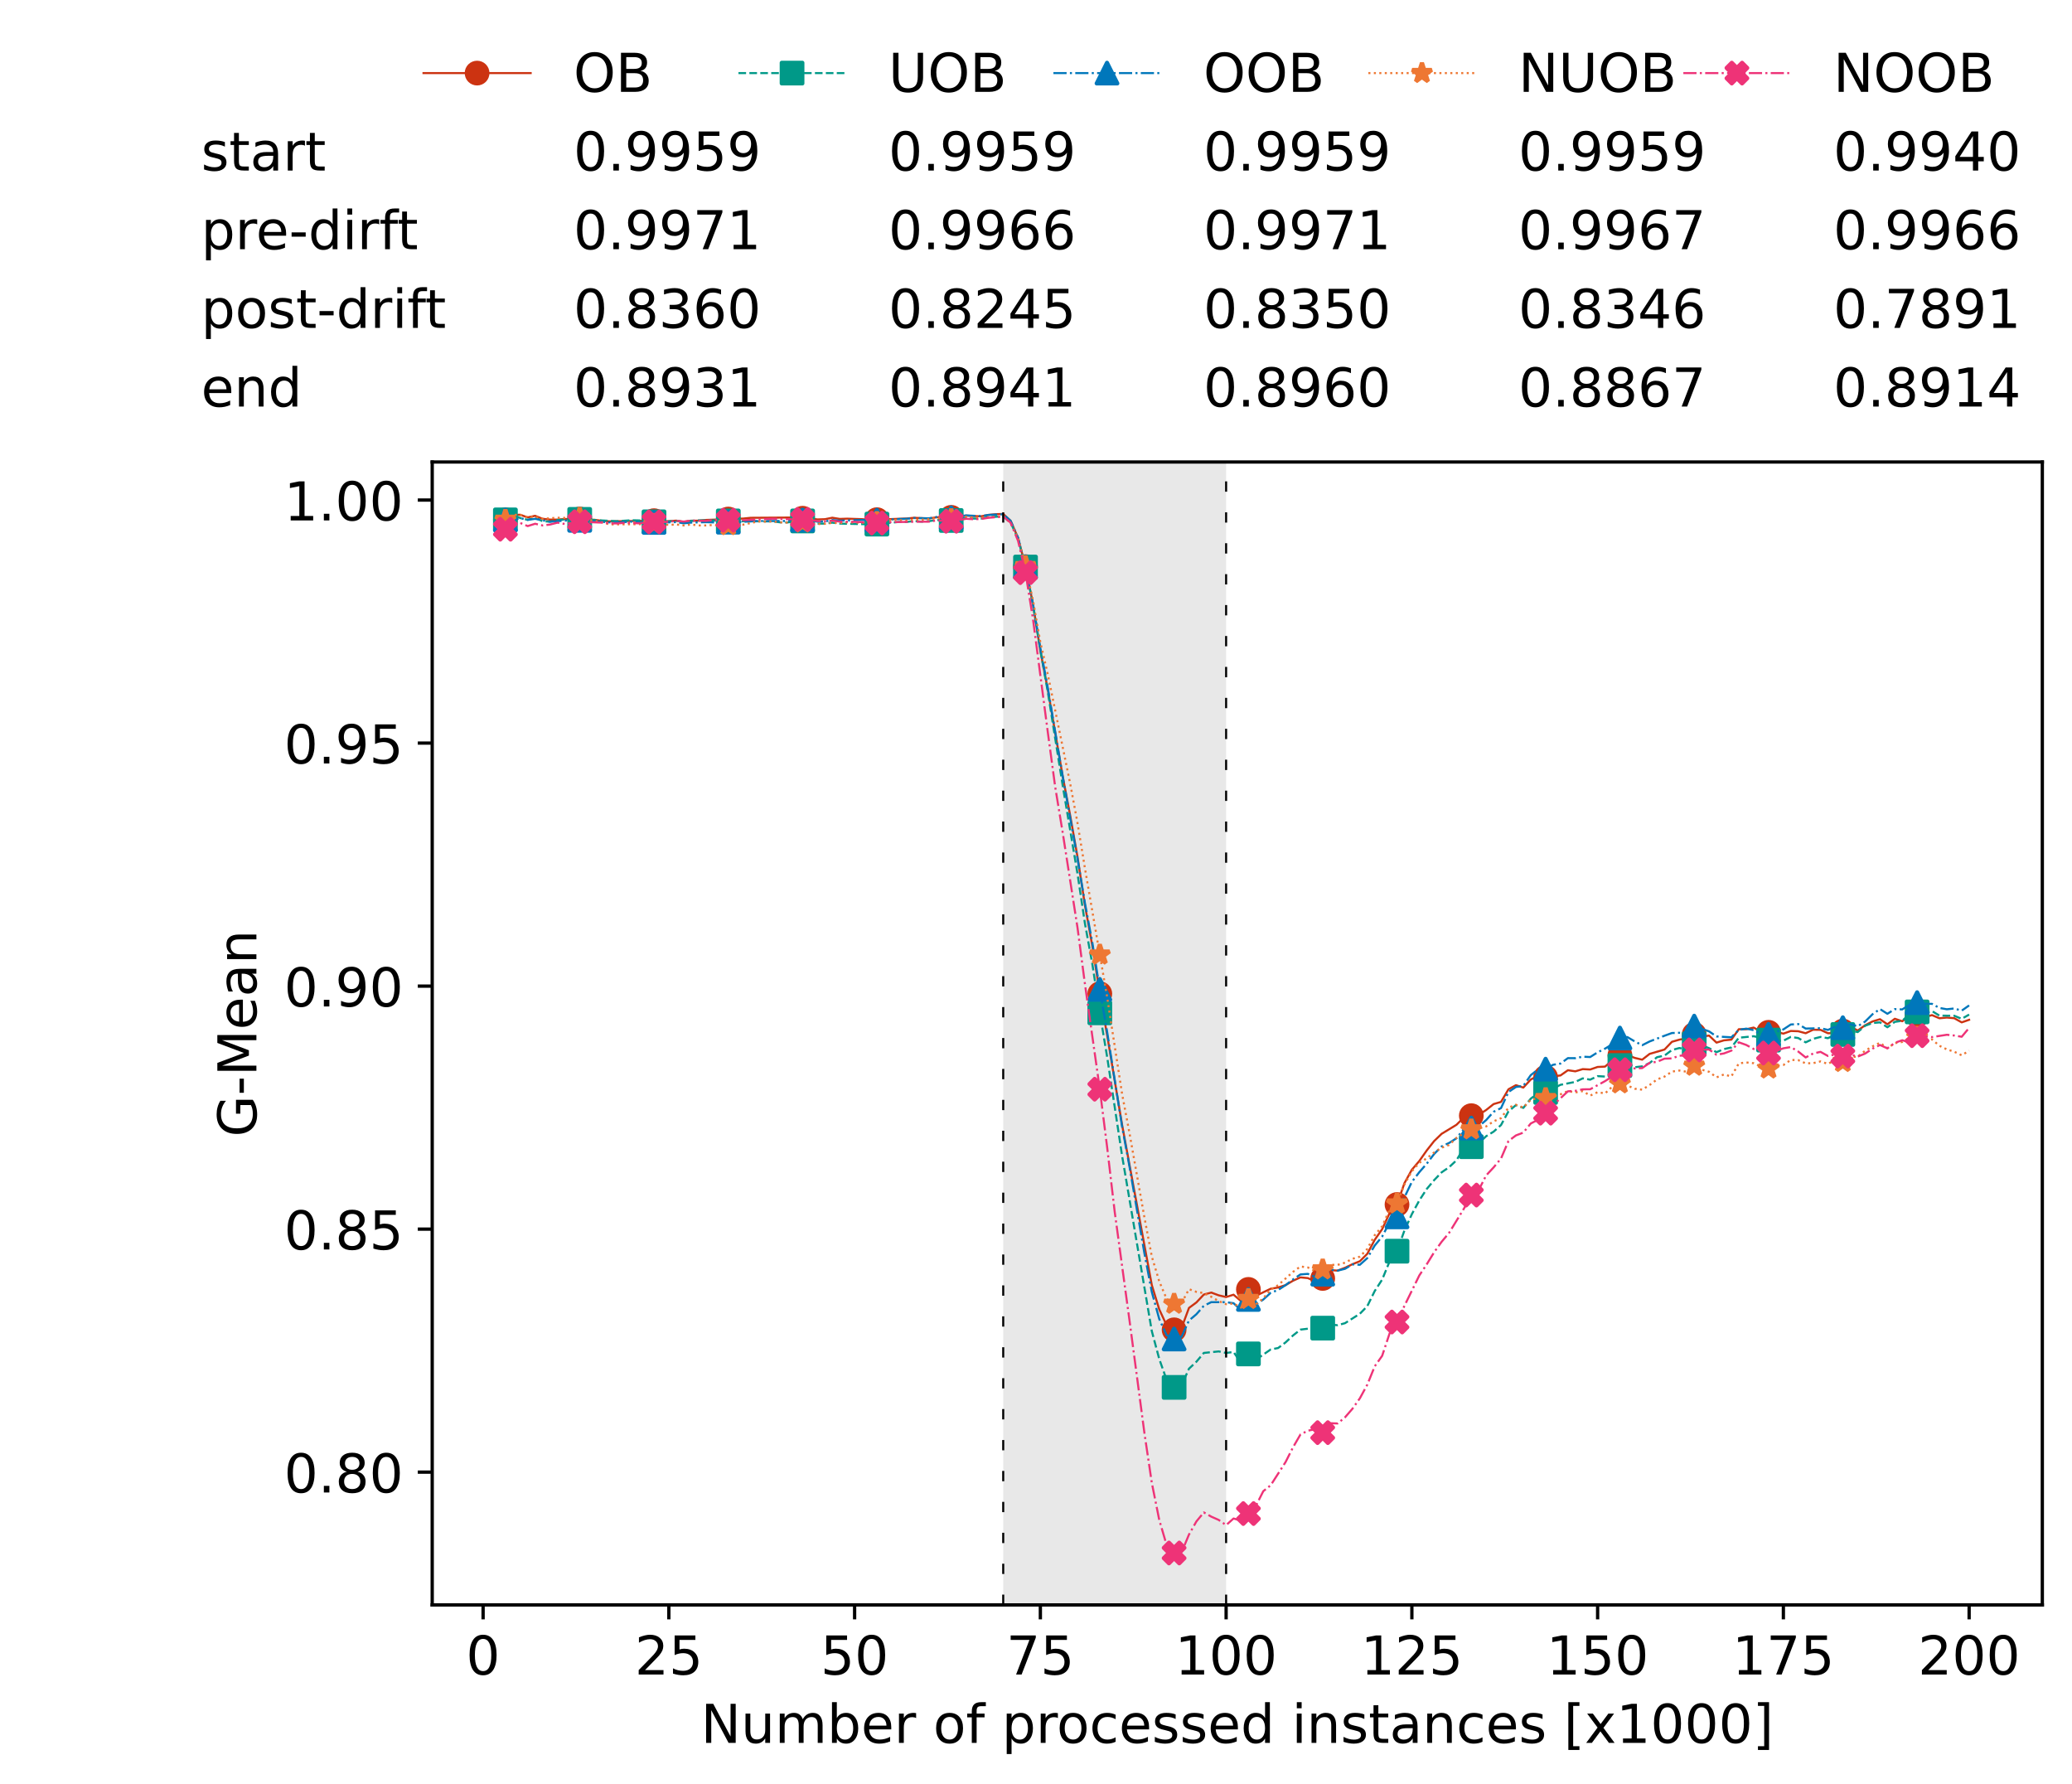 <?xml version="1.0" encoding="utf-8" standalone="no"?>
<!DOCTYPE svg PUBLIC "-//W3C//DTD SVG 1.1//EN"
  "http://www.w3.org/Graphics/SVG/1.1/DTD/svg11.dtd">
<!-- Created with matplotlib (https://matplotlib.org/) -->
<svg height="432.615pt" version="1.1" viewBox="0 0 502.65 432.615" width="502.65pt" xmlns="http://www.w3.org/2000/svg" xmlns:xlink="http://www.w3.org/1999/xlink">
 <defs>
  <style type="text/css">*{stroke-linecap:butt;stroke-linejoin:round;}</style>
 </defs>
 <g id="figure_1">
  <g id="patch_1">
   <path d="M 0 432.615 
L 502.65 432.615 
L 502.65 0 
L 0 0 
z
" style="fill:#ffffff;"/>
  </g>
  <g id="axes_1">
   <g id="patch_2">
    <path d="M 104.85 389.252 
L 495.45 389.252 
L 495.45 112.052 
L 104.85 112.052 
z
" style="fill:#ffffff;"/>
   </g>
   <g id="patch_3">
    <path clip-path="url(#p04315670f4)" d="M 297.446 389.252 
L 297.446 112.052 
L 243.372 112.052 
L 243.372 389.252 
z
" style="fill:#d3d3d3;opacity:0.5;"/>
   </g>
   <g id="matplotlib.axis_1">
    <g id="xtick_1">
     <g id="line2d_1">
      <defs>
       <path d="M 0 0 
L 0 3.5 
" id="m4f199d0378" style="stroke:#000000;stroke-width:0.8;"/>
      </defs>
      <g>
       <use style="stroke:#000000;stroke-width:0.8;" x="117.197" xlink:href="#m4f199d0378" y="389.252"/>
      </g>
     </g>
     <g id="text_1">
      <!-- 0 -->
      <g transform="translate(113.061 406.13)scale(0.13 -0.13)">
       <defs>
        <path d="M 31.781 66.406 
Q 24.172 66.406 20.328 58.906 
Q 16.5 51.422 16.5 36.375 
Q 16.5 21.391 20.328 13.891 
Q 24.172 6.391 31.781 6.391 
Q 39.453 6.391 43.281 13.891 
Q 47.125 21.391 47.125 36.375 
Q 47.125 51.422 43.281 58.906 
Q 39.453 66.406 31.781 66.406 
z
M 31.781 74.219 
Q 44.047 74.219 50.516 64.516 
Q 56.984 54.828 56.984 36.375 
Q 56.984 17.969 50.516 8.266 
Q 44.047 -1.422 31.781 -1.422 
Q 19.531 -1.422 13.062 8.266 
Q 6.594 17.969 6.594 36.375 
Q 6.594 54.828 13.062 64.516 
Q 19.531 74.219 31.781 74.219 
z
" id="DejaVuSans-48"/>
       </defs>
       <use xlink:href="#DejaVuSans-48"/>
      </g>
     </g>
    </g>
    <g id="xtick_2">
     <g id="line2d_2">
      <g>
       <use style="stroke:#000000;stroke-width:0.8;" x="162.259" xlink:href="#m4f199d0378" y="389.252"/>
      </g>
     </g>
     <g id="text_2">
      <!-- 25 -->
      <g transform="translate(153.988 406.13)scale(0.13 -0.13)">
       <defs>
        <path d="M 19.188 8.297 
L 53.609 8.297 
L 53.609 0 
L 7.328 0 
L 7.328 8.297 
Q 12.938 14.109 22.625 23.891 
Q 32.328 33.688 34.812 36.531 
Q 39.547 41.844 41.422 45.531 
Q 43.312 49.219 43.312 52.781 
Q 43.312 58.594 39.234 62.25 
Q 35.156 65.922 28.609 65.922 
Q 23.969 65.922 18.812 64.312 
Q 13.672 62.703 7.812 59.422 
L 7.812 69.391 
Q 13.766 71.781 18.938 73 
Q 24.125 74.219 28.422 74.219 
Q 39.75 74.219 46.484 68.547 
Q 53.219 62.891 53.219 53.422 
Q 53.219 48.922 51.531 44.891 
Q 49.859 40.875 45.406 35.406 
Q 44.188 33.984 37.641 27.219 
Q 31.109 20.453 19.188 8.297 
z
" id="DejaVuSans-50"/>
        <path d="M 10.797 72.906 
L 49.516 72.906 
L 49.516 64.594 
L 19.828 64.594 
L 19.828 46.734 
Q 21.969 47.469 24.109 47.828 
Q 26.266 48.188 28.422 48.188 
Q 40.625 48.188 47.75 41.5 
Q 54.891 34.812 54.891 23.391 
Q 54.891 11.625 47.562 5.094 
Q 40.234 -1.422 26.906 -1.422 
Q 22.312 -1.422 17.547 -0.641 
Q 12.797 0.141 7.719 1.703 
L 7.719 11.625 
Q 12.109 9.234 16.797 8.062 
Q 21.484 6.891 26.703 6.891 
Q 35.156 6.891 40.078 11.328 
Q 45.016 15.766 45.016 23.391 
Q 45.016 31 40.078 35.438 
Q 35.156 39.891 26.703 39.891 
Q 22.75 39.891 18.812 39.016 
Q 14.891 38.141 10.797 36.281 
z
" id="DejaVuSans-53"/>
       </defs>
       <use xlink:href="#DejaVuSans-50"/>
       <use x="63.623" xlink:href="#DejaVuSans-53"/>
      </g>
     </g>
    </g>
    <g id="xtick_3">
     <g id="line2d_3">
      <g>
       <use style="stroke:#000000;stroke-width:0.8;" x="207.322" xlink:href="#m4f199d0378" y="389.252"/>
      </g>
     </g>
     <g id="text_3">
      <!-- 50 -->
      <g transform="translate(199.05 406.13)scale(0.13 -0.13)">
       <use xlink:href="#DejaVuSans-53"/>
       <use x="63.623" xlink:href="#DejaVuSans-48"/>
      </g>
     </g>
    </g>
    <g id="xtick_4">
     <g id="line2d_4">
      <g>
       <use style="stroke:#000000;stroke-width:0.8;" x="252.384" xlink:href="#m4f199d0378" y="389.252"/>
      </g>
     </g>
     <g id="text_4">
      <!-- 75 -->
      <g transform="translate(244.113 406.13)scale(0.13 -0.13)">
       <defs>
        <path d="M 8.203 72.906 
L 55.078 72.906 
L 55.078 68.703 
L 28.609 0 
L 18.312 0 
L 43.219 64.594 
L 8.203 64.594 
z
" id="DejaVuSans-55"/>
       </defs>
       <use xlink:href="#DejaVuSans-55"/>
       <use x="63.623" xlink:href="#DejaVuSans-53"/>
      </g>
     </g>
    </g>
    <g id="xtick_5">
     <g id="line2d_5">
      <g>
       <use style="stroke:#000000;stroke-width:0.8;" x="297.446" xlink:href="#m4f199d0378" y="389.252"/>
      </g>
     </g>
     <g id="text_5">
      <!-- 100 -->
      <g transform="translate(285.039 406.13)scale(0.13 -0.13)">
       <defs>
        <path d="M 12.406 8.297 
L 28.516 8.297 
L 28.516 63.922 
L 10.984 60.406 
L 10.984 69.391 
L 28.422 72.906 
L 38.281 72.906 
L 38.281 8.297 
L 54.391 8.297 
L 54.391 0 
L 12.406 0 
z
" id="DejaVuSans-49"/>
       </defs>
       <use xlink:href="#DejaVuSans-49"/>
       <use x="63.623" xlink:href="#DejaVuSans-48"/>
       <use x="127.246" xlink:href="#DejaVuSans-48"/>
      </g>
     </g>
    </g>
    <g id="xtick_6">
     <g id="line2d_6">
      <g>
       <use style="stroke:#000000;stroke-width:0.8;" x="342.509" xlink:href="#m4f199d0378" y="389.252"/>
      </g>
     </g>
     <g id="text_6">
      <!-- 125 -->
      <g transform="translate(330.102 406.13)scale(0.13 -0.13)">
       <use xlink:href="#DejaVuSans-49"/>
       <use x="63.623" xlink:href="#DejaVuSans-50"/>
       <use x="127.246" xlink:href="#DejaVuSans-53"/>
      </g>
     </g>
    </g>
    <g id="xtick_7">
     <g id="line2d_7">
      <g>
       <use style="stroke:#000000;stroke-width:0.8;" x="387.571" xlink:href="#m4f199d0378" y="389.252"/>
      </g>
     </g>
     <g id="text_7">
      <!-- 150 -->
      <g transform="translate(375.164 406.13)scale(0.13 -0.13)">
       <use xlink:href="#DejaVuSans-49"/>
       <use x="63.623" xlink:href="#DejaVuSans-53"/>
       <use x="127.246" xlink:href="#DejaVuSans-48"/>
      </g>
     </g>
    </g>
    <g id="xtick_8">
     <g id="line2d_8">
      <g>
       <use style="stroke:#000000;stroke-width:0.8;" x="432.633" xlink:href="#m4f199d0378" y="389.252"/>
      </g>
     </g>
     <g id="text_8">
      <!-- 175 -->
      <g transform="translate(420.226 406.13)scale(0.13 -0.13)">
       <use xlink:href="#DejaVuSans-49"/>
       <use x="63.623" xlink:href="#DejaVuSans-55"/>
       <use x="127.246" xlink:href="#DejaVuSans-53"/>
      </g>
     </g>
    </g>
    <g id="xtick_9">
     <g id="line2d_9">
      <g>
       <use style="stroke:#000000;stroke-width:0.8;" x="477.695" xlink:href="#m4f199d0378" y="389.252"/>
      </g>
     </g>
     <g id="text_9">
      <!-- 200 -->
      <g transform="translate(465.289 406.13)scale(0.13 -0.13)">
       <use xlink:href="#DejaVuSans-50"/>
       <use x="63.623" xlink:href="#DejaVuSans-48"/>
       <use x="127.246" xlink:href="#DejaVuSans-48"/>
      </g>
     </g>
    </g>
    <g id="text_10">
     <!-- Number of processed instances [x1000] -->
     <g transform="translate(170.025 422.711)scale(0.13 -0.13)">
      <defs>
       <path d="M 9.812 72.906 
L 23.094 72.906 
L 55.422 11.922 
L 55.422 72.906 
L 64.984 72.906 
L 64.984 0 
L 51.703 0 
L 19.391 60.984 
L 19.391 0 
L 9.812 0 
z
" id="DejaVuSans-78"/>
       <path d="M 8.5 21.578 
L 8.5 54.688 
L 17.484 54.688 
L 17.484 21.922 
Q 17.484 14.156 20.5 10.266 
Q 23.531 6.391 29.594 6.391 
Q 36.859 6.391 41.078 11.031 
Q 45.312 15.672 45.312 23.688 
L 45.312 54.688 
L 54.297 54.688 
L 54.297 0 
L 45.312 0 
L 45.312 8.406 
Q 42.047 3.422 37.719 1 
Q 33.406 -1.422 27.688 -1.422 
Q 18.266 -1.422 13.375 4.438 
Q 8.5 10.297 8.5 21.578 
z
M 31.109 56 
z
" id="DejaVuSans-117"/>
       <path d="M 52 44.188 
Q 55.375 50.25 60.062 53.125 
Q 64.75 56 71.094 56 
Q 79.641 56 84.281 50.016 
Q 88.922 44.047 88.922 33.016 
L 88.922 0 
L 79.891 0 
L 79.891 32.719 
Q 79.891 40.578 77.094 44.375 
Q 74.312 48.188 68.609 48.188 
Q 61.625 48.188 57.562 43.547 
Q 53.516 38.922 53.516 30.906 
L 53.516 0 
L 44.484 0 
L 44.484 32.719 
Q 44.484 40.625 41.703 44.406 
Q 38.922 48.188 33.109 48.188 
Q 26.219 48.188 22.156 43.531 
Q 18.109 38.875 18.109 30.906 
L 18.109 0 
L 9.078 0 
L 9.078 54.688 
L 18.109 54.688 
L 18.109 46.188 
Q 21.188 51.219 25.484 53.609 
Q 29.781 56 35.688 56 
Q 41.656 56 45.828 52.969 
Q 50 49.953 52 44.188 
z
" id="DejaVuSans-109"/>
       <path d="M 48.688 27.297 
Q 48.688 37.203 44.609 42.844 
Q 40.531 48.484 33.406 48.484 
Q 26.266 48.484 22.188 42.844 
Q 18.109 37.203 18.109 27.297 
Q 18.109 17.391 22.188 11.75 
Q 26.266 6.109 33.406 6.109 
Q 40.531 6.109 44.609 11.75 
Q 48.688 17.391 48.688 27.297 
z
M 18.109 46.391 
Q 20.953 51.266 25.266 53.625 
Q 29.594 56 35.594 56 
Q 45.562 56 51.781 48.094 
Q 58.016 40.188 58.016 27.297 
Q 58.016 14.406 51.781 6.484 
Q 45.562 -1.422 35.594 -1.422 
Q 29.594 -1.422 25.266 0.953 
Q 20.953 3.328 18.109 8.203 
L 18.109 0 
L 9.078 0 
L 9.078 75.984 
L 18.109 75.984 
z
" id="DejaVuSans-98"/>
       <path d="M 56.203 29.594 
L 56.203 25.203 
L 14.891 25.203 
Q 15.484 15.922 20.484 11.062 
Q 25.484 6.203 34.422 6.203 
Q 39.594 6.203 44.453 7.469 
Q 49.312 8.734 54.109 11.281 
L 54.109 2.781 
Q 49.266 0.734 44.188 -0.344 
Q 39.109 -1.422 33.891 -1.422 
Q 20.797 -1.422 13.156 6.188 
Q 5.516 13.812 5.516 26.812 
Q 5.516 40.234 12.766 48.109 
Q 20.016 56 32.328 56 
Q 43.359 56 49.781 48.891 
Q 56.203 41.797 56.203 29.594 
z
M 47.219 32.234 
Q 47.125 39.594 43.094 43.984 
Q 39.062 48.391 32.422 48.391 
Q 24.906 48.391 20.391 44.141 
Q 15.875 39.891 15.188 32.172 
z
" id="DejaVuSans-101"/>
       <path d="M 41.109 46.297 
Q 39.594 47.172 37.812 47.578 
Q 36.031 48 33.891 48 
Q 26.266 48 22.188 43.047 
Q 18.109 38.094 18.109 28.812 
L 18.109 0 
L 9.078 0 
L 9.078 54.688 
L 18.109 54.688 
L 18.109 46.188 
Q 20.953 51.172 25.484 53.578 
Q 30.031 56 36.531 56 
Q 37.453 56 38.578 55.875 
Q 39.703 55.766 41.062 55.516 
z
" id="DejaVuSans-114"/>
       <path id="DejaVuSans-32"/>
       <path d="M 30.609 48.391 
Q 23.391 48.391 19.188 42.75 
Q 14.984 37.109 14.984 27.297 
Q 14.984 17.484 19.156 11.844 
Q 23.344 6.203 30.609 6.203 
Q 37.797 6.203 41.984 11.859 
Q 46.188 17.531 46.188 27.297 
Q 46.188 37.016 41.984 42.703 
Q 37.797 48.391 30.609 48.391 
z
M 30.609 56 
Q 42.328 56 49.016 48.375 
Q 55.719 40.766 55.719 27.297 
Q 55.719 13.875 49.016 6.219 
Q 42.328 -1.422 30.609 -1.422 
Q 18.844 -1.422 12.172 6.219 
Q 5.516 13.875 5.516 27.297 
Q 5.516 40.766 12.172 48.375 
Q 18.844 56 30.609 56 
z
" id="DejaVuSans-111"/>
       <path d="M 37.109 75.984 
L 37.109 68.5 
L 28.516 68.5 
Q 23.688 68.5 21.797 66.547 
Q 19.922 64.594 19.922 59.516 
L 19.922 54.688 
L 34.719 54.688 
L 34.719 47.703 
L 19.922 47.703 
L 19.922 0 
L 10.891 0 
L 10.891 47.703 
L 2.297 47.703 
L 2.297 54.688 
L 10.891 54.688 
L 10.891 58.5 
Q 10.891 67.625 15.141 71.797 
Q 19.391 75.984 28.609 75.984 
z
" id="DejaVuSans-102"/>
       <path d="M 18.109 8.203 
L 18.109 -20.797 
L 9.078 -20.797 
L 9.078 54.688 
L 18.109 54.688 
L 18.109 46.391 
Q 20.953 51.266 25.266 53.625 
Q 29.594 56 35.594 56 
Q 45.562 56 51.781 48.094 
Q 58.016 40.188 58.016 27.297 
Q 58.016 14.406 51.781 6.484 
Q 45.562 -1.422 35.594 -1.422 
Q 29.594 -1.422 25.266 0.953 
Q 20.953 3.328 18.109 8.203 
z
M 48.688 27.297 
Q 48.688 37.203 44.609 42.844 
Q 40.531 48.484 33.406 48.484 
Q 26.266 48.484 22.188 42.844 
Q 18.109 37.203 18.109 27.297 
Q 18.109 17.391 22.188 11.75 
Q 26.266 6.109 33.406 6.109 
Q 40.531 6.109 44.609 11.75 
Q 48.688 17.391 48.688 27.297 
z
" id="DejaVuSans-112"/>
       <path d="M 48.781 52.594 
L 48.781 44.188 
Q 44.969 46.297 41.141 47.344 
Q 37.312 48.391 33.406 48.391 
Q 24.656 48.391 19.812 42.844 
Q 14.984 37.312 14.984 27.297 
Q 14.984 17.281 19.812 11.734 
Q 24.656 6.203 33.406 6.203 
Q 37.312 6.203 41.141 7.25 
Q 44.969 8.297 48.781 10.406 
L 48.781 2.094 
Q 45.016 0.344 40.984 -0.531 
Q 36.969 -1.422 32.422 -1.422 
Q 20.062 -1.422 12.781 6.344 
Q 5.516 14.109 5.516 27.297 
Q 5.516 40.672 12.859 48.328 
Q 20.219 56 33.016 56 
Q 37.156 56 41.109 55.141 
Q 45.062 54.297 48.781 52.594 
z
" id="DejaVuSans-99"/>
       <path d="M 44.281 53.078 
L 44.281 44.578 
Q 40.484 46.531 36.375 47.5 
Q 32.281 48.484 27.875 48.484 
Q 21.188 48.484 17.844 46.438 
Q 14.5 44.391 14.5 40.281 
Q 14.5 37.156 16.891 35.375 
Q 19.281 33.594 26.516 31.984 
L 29.594 31.297 
Q 39.156 29.25 43.188 25.516 
Q 47.219 21.781 47.219 15.094 
Q 47.219 7.469 41.188 3.016 
Q 35.156 -1.422 24.609 -1.422 
Q 20.219 -1.422 15.453 -0.562 
Q 10.688 0.297 5.422 2 
L 5.422 11.281 
Q 10.406 8.688 15.234 7.391 
Q 20.062 6.109 24.812 6.109 
Q 31.156 6.109 34.562 8.281 
Q 37.984 10.453 37.984 14.406 
Q 37.984 18.062 35.516 20.016 
Q 33.062 21.969 24.703 23.781 
L 21.578 24.516 
Q 13.234 26.266 9.516 29.906 
Q 5.812 33.547 5.812 39.891 
Q 5.812 47.609 11.281 51.797 
Q 16.75 56 26.812 56 
Q 31.781 56 36.172 55.266 
Q 40.578 54.547 44.281 53.078 
z
" id="DejaVuSans-115"/>
       <path d="M 45.406 46.391 
L 45.406 75.984 
L 54.391 75.984 
L 54.391 0 
L 45.406 0 
L 45.406 8.203 
Q 42.578 3.328 38.25 0.953 
Q 33.938 -1.422 27.875 -1.422 
Q 17.969 -1.422 11.734 6.484 
Q 5.516 14.406 5.516 27.297 
Q 5.516 40.188 11.734 48.094 
Q 17.969 56 27.875 56 
Q 33.938 56 38.25 53.625 
Q 42.578 51.266 45.406 46.391 
z
M 14.797 27.297 
Q 14.797 17.391 18.875 11.75 
Q 22.953 6.109 30.078 6.109 
Q 37.203 6.109 41.297 11.75 
Q 45.406 17.391 45.406 27.297 
Q 45.406 37.203 41.297 42.844 
Q 37.203 48.484 30.078 48.484 
Q 22.953 48.484 18.875 42.844 
Q 14.797 37.203 14.797 27.297 
z
" id="DejaVuSans-100"/>
       <path d="M 9.422 54.688 
L 18.406 54.688 
L 18.406 0 
L 9.422 0 
z
M 9.422 75.984 
L 18.406 75.984 
L 18.406 64.594 
L 9.422 64.594 
z
" id="DejaVuSans-105"/>
       <path d="M 54.891 33.016 
L 54.891 0 
L 45.906 0 
L 45.906 32.719 
Q 45.906 40.484 42.875 44.328 
Q 39.844 48.188 33.797 48.188 
Q 26.516 48.188 22.312 43.547 
Q 18.109 38.922 18.109 30.906 
L 18.109 0 
L 9.078 0 
L 9.078 54.688 
L 18.109 54.688 
L 18.109 46.188 
Q 21.344 51.125 25.703 53.562 
Q 30.078 56 35.797 56 
Q 45.219 56 50.047 50.172 
Q 54.891 44.344 54.891 33.016 
z
" id="DejaVuSans-110"/>
       <path d="M 18.312 70.219 
L 18.312 54.688 
L 36.812 54.688 
L 36.812 47.703 
L 18.312 47.703 
L 18.312 18.016 
Q 18.312 11.328 20.141 9.422 
Q 21.969 7.516 27.594 7.516 
L 36.812 7.516 
L 36.812 0 
L 27.594 0 
Q 17.188 0 13.234 3.875 
Q 9.281 7.766 9.281 18.016 
L 9.281 47.703 
L 2.688 47.703 
L 2.688 54.688 
L 9.281 54.688 
L 9.281 70.219 
z
" id="DejaVuSans-116"/>
       <path d="M 34.281 27.484 
Q 23.391 27.484 19.188 25 
Q 14.984 22.516 14.984 16.5 
Q 14.984 11.719 18.141 8.906 
Q 21.297 6.109 26.703 6.109 
Q 34.188 6.109 38.703 11.406 
Q 43.219 16.703 43.219 25.484 
L 43.219 27.484 
z
M 52.203 31.203 
L 52.203 0 
L 43.219 0 
L 43.219 8.297 
Q 40.141 3.328 35.547 0.953 
Q 30.953 -1.422 24.312 -1.422 
Q 15.922 -1.422 10.953 3.297 
Q 6 8.016 6 15.922 
Q 6 25.141 12.172 29.828 
Q 18.359 34.516 30.609 34.516 
L 43.219 34.516 
L 43.219 35.406 
Q 43.219 41.609 39.141 45 
Q 35.062 48.391 27.688 48.391 
Q 23 48.391 18.547 47.266 
Q 14.109 46.141 10.016 43.891 
L 10.016 52.203 
Q 14.938 54.109 19.578 55.047 
Q 24.219 56 28.609 56 
Q 40.484 56 46.344 49.844 
Q 52.203 43.703 52.203 31.203 
z
" id="DejaVuSans-97"/>
       <path d="M 8.594 75.984 
L 29.297 75.984 
L 29.297 69 
L 17.578 69 
L 17.578 -6.203 
L 29.297 -6.203 
L 29.297 -13.188 
L 8.594 -13.188 
z
" id="DejaVuSans-91"/>
       <path d="M 54.891 54.688 
L 35.109 28.078 
L 55.906 0 
L 45.312 0 
L 29.391 21.484 
L 13.484 0 
L 2.875 0 
L 24.125 28.609 
L 4.688 54.688 
L 15.281 54.688 
L 29.781 35.203 
L 44.281 54.688 
z
" id="DejaVuSans-120"/>
       <path d="M 30.422 75.984 
L 30.422 -13.188 
L 9.719 -13.188 
L 9.719 -6.203 
L 21.391 -6.203 
L 21.391 69 
L 9.719 69 
L 9.719 75.984 
z
" id="DejaVuSans-93"/>
      </defs>
      <use xlink:href="#DejaVuSans-78"/>
      <use x="74.805" xlink:href="#DejaVuSans-117"/>
      <use x="138.184" xlink:href="#DejaVuSans-109"/>
      <use x="235.596" xlink:href="#DejaVuSans-98"/>
      <use x="299.072" xlink:href="#DejaVuSans-101"/>
      <use x="360.596" xlink:href="#DejaVuSans-114"/>
      <use x="401.709" xlink:href="#DejaVuSans-32"/>
      <use x="433.496" xlink:href="#DejaVuSans-111"/>
      <use x="494.678" xlink:href="#DejaVuSans-102"/>
      <use x="529.883" xlink:href="#DejaVuSans-32"/>
      <use x="561.67" xlink:href="#DejaVuSans-112"/>
      <use x="625.146" xlink:href="#DejaVuSans-114"/>
      <use x="664.01" xlink:href="#DejaVuSans-111"/>
      <use x="725.191" xlink:href="#DejaVuSans-99"/>
      <use x="780.172" xlink:href="#DejaVuSans-101"/>
      <use x="841.695" xlink:href="#DejaVuSans-115"/>
      <use x="893.795" xlink:href="#DejaVuSans-115"/>
      <use x="945.895" xlink:href="#DejaVuSans-101"/>
      <use x="1007.418" xlink:href="#DejaVuSans-100"/>
      <use x="1070.895" xlink:href="#DejaVuSans-32"/>
      <use x="1102.682" xlink:href="#DejaVuSans-105"/>
      <use x="1130.465" xlink:href="#DejaVuSans-110"/>
      <use x="1193.844" xlink:href="#DejaVuSans-115"/>
      <use x="1245.943" xlink:href="#DejaVuSans-116"/>
      <use x="1285.152" xlink:href="#DejaVuSans-97"/>
      <use x="1346.432" xlink:href="#DejaVuSans-110"/>
      <use x="1409.811" xlink:href="#DejaVuSans-99"/>
      <use x="1464.791" xlink:href="#DejaVuSans-101"/>
      <use x="1526.314" xlink:href="#DejaVuSans-115"/>
      <use x="1578.414" xlink:href="#DejaVuSans-32"/>
      <use x="1610.201" xlink:href="#DejaVuSans-91"/>
      <use x="1649.215" xlink:href="#DejaVuSans-120"/>
      <use x="1708.395" xlink:href="#DejaVuSans-49"/>
      <use x="1772.018" xlink:href="#DejaVuSans-48"/>
      <use x="1835.641" xlink:href="#DejaVuSans-48"/>
      <use x="1899.264" xlink:href="#DejaVuSans-48"/>
      <use x="1962.887" xlink:href="#DejaVuSans-93"/>
     </g>
    </g>
   </g>
   <g id="matplotlib.axis_2">
    <g id="ytick_1">
     <g id="line2d_10">
      <defs>
       <path d="M 0 0 
L -3.5 0 
" id="m4a6610bd0f" style="stroke:#000000;stroke-width:0.8;"/>
      </defs>
      <g>
       <use style="stroke:#000000;stroke-width:0.8;" x="104.85" xlink:href="#m4a6610bd0f" y="357.044"/>
      </g>
     </g>
     <g id="text_11">
      <!-- 0.80 -->
      <g transform="translate(68.905 361.982)scale(0.13 -0.13)">
       <defs>
        <path d="M 10.688 12.406 
L 21 12.406 
L 21 0 
L 10.688 0 
z
" id="DejaVuSans-46"/>
        <path d="M 31.781 34.625 
Q 24.75 34.625 20.719 30.859 
Q 16.703 27.094 16.703 20.516 
Q 16.703 13.922 20.719 10.156 
Q 24.75 6.391 31.781 6.391 
Q 38.812 6.391 42.859 10.172 
Q 46.922 13.969 46.922 20.516 
Q 46.922 27.094 42.891 30.859 
Q 38.875 34.625 31.781 34.625 
z
M 21.922 38.812 
Q 15.578 40.375 12.031 44.719 
Q 8.5 49.078 8.5 55.328 
Q 8.5 64.062 14.719 69.141 
Q 20.953 74.219 31.781 74.219 
Q 42.672 74.219 48.875 69.141 
Q 55.078 64.062 55.078 55.328 
Q 55.078 49.078 51.531 44.719 
Q 48 40.375 41.703 38.812 
Q 48.828 37.156 52.797 32.312 
Q 56.781 27.484 56.781 20.516 
Q 56.781 9.906 50.312 4.234 
Q 43.844 -1.422 31.781 -1.422 
Q 19.734 -1.422 13.25 4.234 
Q 6.781 9.906 6.781 20.516 
Q 6.781 27.484 10.781 32.312 
Q 14.797 37.156 21.922 38.812 
z
M 18.312 54.391 
Q 18.312 48.734 21.844 45.562 
Q 25.391 42.391 31.781 42.391 
Q 38.141 42.391 41.719 45.562 
Q 45.312 48.734 45.312 54.391 
Q 45.312 60.062 41.719 63.234 
Q 38.141 66.406 31.781 66.406 
Q 25.391 66.406 21.844 63.234 
Q 18.312 60.062 18.312 54.391 
z
" id="DejaVuSans-56"/>
       </defs>
       <use xlink:href="#DejaVuSans-48"/>
       <use x="63.623" xlink:href="#DejaVuSans-46"/>
       <use x="95.41" xlink:href="#DejaVuSans-56"/>
       <use x="159.033" xlink:href="#DejaVuSans-48"/>
      </g>
     </g>
    </g>
    <g id="ytick_2">
     <g id="line2d_11">
      <g>
       <use style="stroke:#000000;stroke-width:0.8;" x="104.85" xlink:href="#m4a6610bd0f" y="298.103"/>
      </g>
     </g>
     <g id="text_12">
      <!-- 0.85 -->
      <g transform="translate(68.905 303.042)scale(0.13 -0.13)">
       <use xlink:href="#DejaVuSans-48"/>
       <use x="63.623" xlink:href="#DejaVuSans-46"/>
       <use x="95.41" xlink:href="#DejaVuSans-56"/>
       <use x="159.033" xlink:href="#DejaVuSans-53"/>
      </g>
     </g>
    </g>
    <g id="ytick_3">
     <g id="line2d_12">
      <g>
       <use style="stroke:#000000;stroke-width:0.8;" x="104.85" xlink:href="#m4a6610bd0f" y="239.163"/>
      </g>
     </g>
     <g id="text_13">
      <!-- 0.90 -->
      <g transform="translate(68.905 244.102)scale(0.13 -0.13)">
       <defs>
        <path d="M 10.984 1.516 
L 10.984 10.5 
Q 14.703 8.734 18.5 7.812 
Q 22.312 6.891 25.984 6.891 
Q 35.75 6.891 40.891 13.453 
Q 46.047 20.016 46.781 33.406 
Q 43.953 29.203 39.594 26.953 
Q 35.25 24.703 29.984 24.703 
Q 19.047 24.703 12.672 31.312 
Q 6.297 37.938 6.297 49.422 
Q 6.297 60.641 12.938 67.422 
Q 19.578 74.219 30.609 74.219 
Q 43.266 74.219 49.922 64.516 
Q 56.594 54.828 56.594 36.375 
Q 56.594 19.141 48.406 8.859 
Q 40.234 -1.422 26.422 -1.422 
Q 22.703 -1.422 18.891 -0.688 
Q 15.094 0.047 10.984 1.516 
z
M 30.609 32.422 
Q 37.25 32.422 41.125 36.953 
Q 45.016 41.5 45.016 49.422 
Q 45.016 57.281 41.125 61.844 
Q 37.25 66.406 30.609 66.406 
Q 23.969 66.406 20.094 61.844 
Q 16.219 57.281 16.219 49.422 
Q 16.219 41.5 20.094 36.953 
Q 23.969 32.422 30.609 32.422 
z
" id="DejaVuSans-57"/>
       </defs>
       <use xlink:href="#DejaVuSans-48"/>
       <use x="63.623" xlink:href="#DejaVuSans-46"/>
       <use x="95.41" xlink:href="#DejaVuSans-57"/>
       <use x="159.033" xlink:href="#DejaVuSans-48"/>
      </g>
     </g>
    </g>
    <g id="ytick_4">
     <g id="line2d_13">
      <g>
       <use style="stroke:#000000;stroke-width:0.8;" x="104.85" xlink:href="#m4a6610bd0f" y="180.223"/>
      </g>
     </g>
     <g id="text_14">
      <!-- 0.95 -->
      <g transform="translate(68.905 185.162)scale(0.13 -0.13)">
       <use xlink:href="#DejaVuSans-48"/>
       <use x="63.623" xlink:href="#DejaVuSans-46"/>
       <use x="95.41" xlink:href="#DejaVuSans-57"/>
       <use x="159.033" xlink:href="#DejaVuSans-53"/>
      </g>
     </g>
    </g>
    <g id="ytick_5">
     <g id="line2d_14">
      <g>
       <use style="stroke:#000000;stroke-width:0.8;" x="104.85" xlink:href="#m4a6610bd0f" y="121.282"/>
      </g>
     </g>
     <g id="text_15">
      <!-- 1.00 -->
      <g transform="translate(68.905 126.221)scale(0.13 -0.13)">
       <use xlink:href="#DejaVuSans-49"/>
       <use x="63.623" xlink:href="#DejaVuSans-46"/>
       <use x="95.41" xlink:href="#DejaVuSans-48"/>
       <use x="159.033" xlink:href="#DejaVuSans-48"/>
      </g>
     </g>
    </g>
    <g id="text_16">
     <!-- G-Mean -->
     <g transform="translate(62.201 275.744)rotate(-90)scale(0.13 -0.13)">
      <defs>
       <path d="M 59.516 10.406 
L 59.516 29.984 
L 43.406 29.984 
L 43.406 38.094 
L 69.281 38.094 
L 69.281 6.781 
Q 63.578 2.734 56.688 0.656 
Q 49.812 -1.422 42 -1.422 
Q 24.906 -1.422 15.25 8.562 
Q 5.609 18.562 5.609 36.375 
Q 5.609 54.25 15.25 64.234 
Q 24.906 74.219 42 74.219 
Q 49.125 74.219 55.547 72.453 
Q 61.969 70.703 67.391 67.281 
L 67.391 56.781 
Q 61.922 61.422 55.766 63.766 
Q 49.609 66.109 42.828 66.109 
Q 29.438 66.109 22.719 58.641 
Q 16.016 51.172 16.016 36.375 
Q 16.016 21.625 22.719 14.156 
Q 29.438 6.688 42.828 6.688 
Q 48.047 6.688 52.141 7.594 
Q 56.25 8.5 59.516 10.406 
z
" id="DejaVuSans-71"/>
       <path d="M 4.891 31.391 
L 31.203 31.391 
L 31.203 23.391 
L 4.891 23.391 
z
" id="DejaVuSans-45"/>
       <path d="M 9.812 72.906 
L 24.516 72.906 
L 43.109 23.297 
L 61.812 72.906 
L 76.516 72.906 
L 76.516 0 
L 66.891 0 
L 66.891 64.016 
L 48.094 14.016 
L 38.188 14.016 
L 19.391 64.016 
L 19.391 0 
L 9.812 0 
z
" id="DejaVuSans-77"/>
      </defs>
      <use xlink:href="#DejaVuSans-71"/>
      <use x="77.49" xlink:href="#DejaVuSans-45"/>
      <use x="113.574" xlink:href="#DejaVuSans-77"/>
      <use x="199.854" xlink:href="#DejaVuSans-101"/>
      <use x="261.377" xlink:href="#DejaVuSans-97"/>
      <use x="322.656" xlink:href="#DejaVuSans-110"/>
     </g>
    </g>
   </g>
   <g id="line2d_15"/>
   <g id="line2d_16"/>
   <g id="line2d_17"/>
   <g id="line2d_18"/>
   <g id="line2d_19"/>
   <g id="line2d_20">
    <path clip-path="url(#p04315670f4)" d="M 122.605 126.094 
L 124.407 124.868 
L 126.21 124.857 
L 128.012 125.486 
L 129.815 125.1 
L 131.617 125.824 
L 133.419 126.015 
L 135.222 126.015 
L 137.024 125.876 
L 142.432 125.984 
L 144.234 126.066 
L 146.037 126.318 
L 147.839 126.45 
L 158.654 126.28 
L 160.457 126.398 
L 162.259 126.398 
L 164.062 126.271 
L 165.864 126.573 
L 167.667 126.282 
L 169.469 126.284 
L 171.272 126.106 
L 180.284 125.772 
L 182.087 125.586 
L 192.902 125.514 
L 194.704 125.688 
L 196.507 125.747 
L 198.309 125.981 
L 200.112 125.924 
L 201.914 125.566 
L 203.717 125.857 
L 205.519 125.797 
L 209.124 125.915 
L 210.927 126.096 
L 219.939 125.757 
L 221.742 125.578 
L 225.347 125.759 
L 227.149 125.466 
L 230.754 125.472 
L 234.359 125.057 
L 237.964 125.236 
L 239.767 124.888 
L 241.569 124.71 
L 243.372 124.652 
L 245.174 126.317 
L 246.976 130.473 
L 248.779 137.429 
L 250.581 146.473 
L 252.384 157.867 
L 254.186 167.225 
L 257.791 188.227 
L 259.594 197.656 
L 261.396 207.827 
L 263.199 219.569 
L 265.001 229.49 
L 266.804 241.009 
L 268.606 251.214 
L 272.211 272.823 
L 279.421 311.689 
L 281.224 317.568 
L 283.026 321.467 
L 284.829 322.528 
L 286.631 322.08 
L 288.434 317.22 
L 290.236 315.885 
L 292.039 313.971 
L 293.841 313.49 
L 295.644 314.158 
L 297.446 314.576 
L 299.249 314.006 
L 301.051 315.552 
L 302.854 312.721 
L 304.656 314.282 
L 308.261 312.563 
L 310.064 312.256 
L 311.866 311.689 
L 313.669 310.621 
L 315.471 309.811 
L 317.274 309.981 
L 319.076 310.781 
L 320.879 310.068 
L 322.681 308.047 
L 324.484 308.165 
L 326.286 307.473 
L 328.089 306.612 
L 329.891 305.892 
L 331.694 304.086 
L 333.496 300.705 
L 335.299 298.112 
L 337.101 294.233 
L 338.904 292.136 
L 340.706 286.959 
L 342.509 283.693 
L 344.311 281.586 
L 346.114 279.026 
L 347.916 276.74 
L 349.719 274.994 
L 353.324 272.801 
L 355.126 271.016 
L 356.928 270.588 
L 358.731 270.381 
L 360.533 269.211 
L 362.336 267.776 
L 364.138 267.247 
L 365.941 264.187 
L 367.743 263.195 
L 369.546 263.775 
L 371.348 261.821 
L 373.151 260.881 
L 374.953 261.262 
L 378.558 260.836 
L 380.361 259.568 
L 382.163 259.834 
L 383.966 259.295 
L 385.768 259.392 
L 387.571 258.773 
L 389.373 258.685 
L 391.176 257.125 
L 392.978 255.909 
L 394.781 255.876 
L 396.583 256.583 
L 398.386 257.006 
L 400.188 255.601 
L 403.793 254.55 
L 405.596 252.671 
L 407.398 252.152 
L 409.201 251.815 
L 411.003 250.88 
L 412.806 251.42 
L 414.608 251.163 
L 416.411 252.87 
L 418.213 252.322 
L 420.016 252.15 
L 421.818 249.616 
L 423.621 249.63 
L 425.423 249.219 
L 427.226 250.264 
L 429.028 250.365 
L 430.831 250.225 
L 432.633 250.692 
L 434.436 250.047 
L 436.238 250.109 
L 438.041 250.596 
L 439.843 249.741 
L 441.646 249.774 
L 443.448 250.594 
L 445.251 250.543 
L 447.053 250.071 
L 448.856 248.908 
L 450.658 249.953 
L 452.461 248.658 
L 454.263 247.734 
L 456.066 247.193 
L 457.868 248.42 
L 459.671 247.086 
L 461.473 247.69 
L 463.276 246.363 
L 465.078 246.185 
L 466.881 246.733 
L 468.683 246.197 
L 470.485 246.963 
L 472.288 246.793 
L 474.09 246.951 
L 475.893 247.96 
L 477.695 247.337 
L 477.695 247.337 
" style="fill:none;stroke:#cc3311;stroke-linecap:square;stroke-width:0.5;"/>
    <defs>
     <path d="M 0 2.5 
C 0.663 2.5 1.299 2.237 1.768 1.768 
C 2.237 1.299 2.5 0.663 2.5 0 
C 2.5 -0.663 2.237 -1.299 1.768 -1.768 
C 1.299 -2.237 0.663 -2.5 0 -2.5 
C -0.663 -2.5 -1.299 -2.237 -1.768 -1.768 
C -2.237 -1.299 -2.5 -0.663 -2.5 0 
C -2.5 0.663 -2.237 1.299 -1.768 1.768 
C -1.299 2.237 -0.663 2.5 0 2.5 
z
" id="m2624650205" style="stroke:#cc3311;"/>
    </defs>
    <g clip-path="url(#p04315670f4)">
     <use style="fill:#cc3311;stroke:#cc3311;" x="122.605" xlink:href="#m2624650205" y="126.094"/>
     <use style="fill:#cc3311;stroke:#cc3311;" x="140.629" xlink:href="#m2624650205" y="125.88"/>
     <use style="fill:#cc3311;stroke:#cc3311;" x="158.654" xlink:href="#m2624650205" y="126.28"/>
     <use style="fill:#cc3311;stroke:#cc3311;" x="176.679" xlink:href="#m2624650205" y="125.88"/>
     <use style="fill:#cc3311;stroke:#cc3311;" x="194.704" xlink:href="#m2624650205" y="125.688"/>
     <use style="fill:#cc3311;stroke:#cc3311;" x="212.729" xlink:href="#m2624650205" y="126.036"/>
     <use style="fill:#cc3311;stroke:#cc3311;" x="230.754" xlink:href="#m2624650205" y="125.472"/>
     <use style="fill:#cc3311;stroke:#cc3311;" x="248.779" xlink:href="#m2624650205" y="137.429"/>
     <use style="fill:#cc3311;stroke:#cc3311;" x="266.804" xlink:href="#m2624650205" y="241.009"/>
     <use style="fill:#cc3311;stroke:#cc3311;" x="284.829" xlink:href="#m2624650205" y="322.528"/>
     <use style="fill:#cc3311;stroke:#cc3311;" x="302.854" xlink:href="#m2624650205" y="312.721"/>
     <use style="fill:#cc3311;stroke:#cc3311;" x="320.879" xlink:href="#m2624650205" y="310.068"/>
     <use style="fill:#cc3311;stroke:#cc3311;" x="338.904" xlink:href="#m2624650205" y="292.136"/>
     <use style="fill:#cc3311;stroke:#cc3311;" x="356.928" xlink:href="#m2624650205" y="270.588"/>
     <use style="fill:#cc3311;stroke:#cc3311;" x="374.953" xlink:href="#m2624650205" y="261.262"/>
     <use style="fill:#cc3311;stroke:#cc3311;" x="392.978" xlink:href="#m2624650205" y="255.909"/>
     <use style="fill:#cc3311;stroke:#cc3311;" x="411.003" xlink:href="#m2624650205" y="250.88"/>
     <use style="fill:#cc3311;stroke:#cc3311;" x="429.028" xlink:href="#m2624650205" y="250.365"/>
     <use style="fill:#cc3311;stroke:#cc3311;" x="447.053" xlink:href="#m2624650205" y="250.071"/>
     <use style="fill:#cc3311;stroke:#cc3311;" x="465.078" xlink:href="#m2624650205" y="246.185"/>
    </g>
   </g>
   <g id="line2d_21"/>
   <g id="line2d_22"/>
   <g id="line2d_23"/>
   <g id="line2d_24"/>
   <g id="line2d_25">
    <path clip-path="url(#p04315670f4)" d="M 122.605 126.094 
L 124.407 124.868 
L 126.21 125.643 
L 128.012 126.076 
L 129.815 125.572 
L 131.617 126.409 
L 133.419 126.517 
L 135.222 126.141 
L 138.827 125.87 
L 149.642 126.412 
L 153.247 126.175 
L 155.049 126.221 
L 160.457 126.619 
L 164.062 126.315 
L 165.864 126.615 
L 167.667 126.326 
L 169.469 126.209 
L 173.074 126.216 
L 174.877 126.403 
L 176.679 126.344 
L 180.284 126.417 
L 187.494 126.458 
L 189.297 126.691 
L 191.099 126.701 
L 192.902 126.404 
L 194.704 126.344 
L 196.507 126.579 
L 198.309 126.993 
L 200.112 126.993 
L 201.914 126.755 
L 203.717 126.987 
L 210.927 127.159 
L 212.729 127.107 
L 218.137 126.583 
L 219.939 126.589 
L 221.742 126.349 
L 223.544 126.519 
L 225.347 126.408 
L 227.149 126.11 
L 230.754 126.233 
L 232.557 125.999 
L 234.359 125.591 
L 236.162 125.769 
L 237.964 125.77 
L 239.767 125.422 
L 243.372 125.243 
L 245.174 126.787 
L 246.976 130.644 
L 248.779 137.527 
L 250.581 146.551 
L 252.384 157.691 
L 254.186 167.79 
L 257.791 190.475 
L 261.396 211.939 
L 263.199 223.992 
L 265.001 233.876 
L 266.804 245.646 
L 268.606 256.489 
L 272.211 280.335 
L 279.421 322.853 
L 281.224 329.597 
L 283.026 334.698 
L 284.829 336.486 
L 286.631 335.996 
L 288.434 331.957 
L 290.236 330.263 
L 292.039 328.132 
L 295.644 327.765 
L 297.446 328.138 
L 299.249 327.897 
L 301.051 330.538 
L 302.854 328.37 
L 304.656 329.779 
L 308.261 327.293 
L 310.064 326.939 
L 311.866 325.579 
L 313.669 323.903 
L 315.471 322.477 
L 317.274 322.256 
L 319.076 323.126 
L 320.879 322.117 
L 322.681 321.25 
L 324.484 321.41 
L 326.286 320.916 
L 329.891 318.632 
L 331.694 316.784 
L 333.496 313.119 
L 335.299 310.346 
L 337.101 305.946 
L 338.904 303.457 
L 340.706 298.431 
L 342.509 294.463 
L 344.311 291.148 
L 346.114 288.372 
L 347.916 286.22 
L 349.719 284.337 
L 351.521 283.095 
L 353.324 281.423 
L 355.126 278.377 
L 356.928 278.105 
L 358.731 277.252 
L 360.533 275.567 
L 362.336 274.466 
L 364.138 272.857 
L 365.941 269.544 
L 367.743 268.036 
L 369.546 268.707 
L 371.348 266.47 
L 373.151 265.04 
L 374.953 264.958 
L 378.558 263.101 
L 382.163 262.396 
L 383.966 261.539 
L 385.768 261.852 
L 387.571 261 
L 389.373 261.1 
L 391.176 260.48 
L 392.978 258.431 
L 394.781 257.884 
L 396.583 258.839 
L 398.386 258.626 
L 400.188 257.813 
L 401.991 256.404 
L 403.793 256.022 
L 405.596 254.663 
L 407.398 254.183 
L 409.201 254.527 
L 411.003 253.161 
L 412.806 253.489 
L 414.608 254.221 
L 416.411 255.187 
L 418.213 254.438 
L 420.016 254.048 
L 421.818 251.688 
L 425.423 251.321 
L 430.831 252.481 
L 432.633 252.406 
L 434.436 251.487 
L 436.238 251.765 
L 438.041 252.804 
L 439.843 251.953 
L 441.646 251.49 
L 443.448 251.795 
L 445.251 250.893 
L 447.053 250.905 
L 448.856 249.848 
L 450.658 250.322 
L 452.461 248.776 
L 454.263 248.121 
L 456.066 247.958 
L 457.868 249.146 
L 459.671 247.834 
L 461.473 247.581 
L 463.276 245.875 
L 465.078 245.421 
L 466.881 245.725 
L 468.683 245.218 
L 470.485 246.32 
L 474.09 246.364 
L 475.893 247.099 
L 477.695 246.074 
L 477.695 246.074 
" style="fill:none;stroke:#009988;stroke-dasharray:1.85,0.8;stroke-dashoffset:0;stroke-width:0.5;"/>
    <defs>
     <path d="M -2.5 2.5 
L 2.5 2.5 
L 2.5 -2.5 
L -2.5 -2.5 
z
" id="m6ad2d93606" style="stroke:#009988;stroke-linejoin:miter;"/>
    </defs>
    <g clip-path="url(#p04315670f4)">
     <use style="fill:#009988;stroke:#009988;stroke-linejoin:miter;" x="122.605" xlink:href="#m6ad2d93606" y="126.094"/>
     <use style="fill:#009988;stroke:#009988;stroke-linejoin:miter;" x="140.629" xlink:href="#m6ad2d93606" y="125.975"/>
     <use style="fill:#009988;stroke:#009988;stroke-linejoin:miter;" x="158.654" xlink:href="#m6ad2d93606" y="126.559"/>
     <use style="fill:#009988;stroke:#009988;stroke-linejoin:miter;" x="176.679" xlink:href="#m6ad2d93606" y="126.344"/>
     <use style="fill:#009988;stroke:#009988;stroke-linejoin:miter;" x="194.704" xlink:href="#m6ad2d93606" y="126.344"/>
     <use style="fill:#009988;stroke:#009988;stroke-linejoin:miter;" x="212.729" xlink:href="#m6ad2d93606" y="127.107"/>
     <use style="fill:#009988;stroke:#009988;stroke-linejoin:miter;" x="230.754" xlink:href="#m6ad2d93606" y="126.233"/>
     <use style="fill:#009988;stroke:#009988;stroke-linejoin:miter;" x="248.779" xlink:href="#m6ad2d93606" y="137.527"/>
     <use style="fill:#009988;stroke:#009988;stroke-linejoin:miter;" x="266.804" xlink:href="#m6ad2d93606" y="245.646"/>
     <use style="fill:#009988;stroke:#009988;stroke-linejoin:miter;" x="284.829" xlink:href="#m6ad2d93606" y="336.486"/>
     <use style="fill:#009988;stroke:#009988;stroke-linejoin:miter;" x="302.854" xlink:href="#m6ad2d93606" y="328.37"/>
     <use style="fill:#009988;stroke:#009988;stroke-linejoin:miter;" x="320.879" xlink:href="#m6ad2d93606" y="322.117"/>
     <use style="fill:#009988;stroke:#009988;stroke-linejoin:miter;" x="338.904" xlink:href="#m6ad2d93606" y="303.457"/>
     <use style="fill:#009988;stroke:#009988;stroke-linejoin:miter;" x="356.928" xlink:href="#m6ad2d93606" y="278.105"/>
     <use style="fill:#009988;stroke:#009988;stroke-linejoin:miter;" x="374.953" xlink:href="#m6ad2d93606" y="264.958"/>
     <use style="fill:#009988;stroke:#009988;stroke-linejoin:miter;" x="392.978" xlink:href="#m6ad2d93606" y="258.431"/>
     <use style="fill:#009988;stroke:#009988;stroke-linejoin:miter;" x="411.003" xlink:href="#m6ad2d93606" y="253.161"/>
     <use style="fill:#009988;stroke:#009988;stroke-linejoin:miter;" x="429.028" xlink:href="#m6ad2d93606" y="252.261"/>
     <use style="fill:#009988;stroke:#009988;stroke-linejoin:miter;" x="447.053" xlink:href="#m6ad2d93606" y="250.905"/>
     <use style="fill:#009988;stroke:#009988;stroke-linejoin:miter;" x="465.078" xlink:href="#m6ad2d93606" y="245.421"/>
    </g>
   </g>
   <g id="line2d_26"/>
   <g id="line2d_27"/>
   <g id="line2d_28"/>
   <g id="line2d_29"/>
   <g id="line2d_30">
    <path clip-path="url(#p04315670f4)" d="M 122.605 126.094 
L 124.407 126.085 
L 126.21 125.668 
L 128.012 126.094 
L 129.815 125.831 
L 133.419 126.543 
L 137.024 126.271 
L 138.827 126.121 
L 144.234 126.427 
L 147.839 126.681 
L 149.642 126.714 
L 153.247 126.512 
L 155.049 126.669 
L 162.259 126.691 
L 164.062 126.622 
L 165.864 126.924 
L 167.667 126.75 
L 171.272 126.639 
L 174.877 126.764 
L 176.679 126.648 
L 178.482 126.654 
L 183.889 126.365 
L 191.099 126.359 
L 192.902 126.122 
L 196.507 126.18 
L 198.309 126.529 
L 200.112 126.471 
L 201.914 126.113 
L 203.717 126.287 
L 209.124 126.11 
L 210.927 126.225 
L 214.532 126.052 
L 218.137 125.88 
L 219.939 125.825 
L 221.742 125.643 
L 225.347 125.705 
L 227.149 125.407 
L 228.952 125.581 
L 230.754 125.587 
L 234.359 125.005 
L 237.964 125.182 
L 239.767 124.893 
L 243.372 124.716 
L 245.174 126.321 
L 246.976 130.42 
L 248.779 137.548 
L 250.581 146.453 
L 252.384 157.218 
L 254.186 166.822 
L 257.791 188.231 
L 261.396 208.258 
L 263.199 219.056 
L 265.001 228.681 
L 266.804 239.957 
L 268.606 250.413 
L 272.211 273.229 
L 274.014 283.001 
L 277.619 303.928 
L 279.421 313.348 
L 281.224 319.901 
L 283.026 323.858 
L 284.829 324.749 
L 286.631 324.209 
L 288.434 320.27 
L 290.236 318.744 
L 292.039 316.695 
L 293.841 315.815 
L 297.446 315.825 
L 299.249 316.07 
L 301.051 317.748 
L 302.854 315.153 
L 304.656 316.344 
L 306.459 315.187 
L 308.261 313.543 
L 310.064 312.864 
L 311.866 311.69 
L 313.669 310.312 
L 315.471 309.1 
L 317.274 308.956 
L 319.076 309.746 
L 320.879 309.028 
L 322.681 307.878 
L 324.484 308.176 
L 326.286 307.733 
L 328.089 306.667 
L 329.891 306.754 
L 331.694 305.138 
L 333.496 302.081 
L 335.299 299.916 
L 337.101 296.455 
L 338.904 295.13 
L 340.706 290.393 
L 342.509 286.643 
L 344.311 284.295 
L 346.114 282.236 
L 347.916 279.874 
L 349.719 278.053 
L 351.521 277.214 
L 353.324 276.077 
L 355.126 273.789 
L 356.928 273.587 
L 358.731 273.185 
L 360.533 271.65 
L 362.336 269.643 
L 364.138 268.747 
L 365.941 264.846 
L 367.743 263.634 
L 369.546 263.369 
L 371.348 260.763 
L 373.151 259.338 
L 374.953 259.306 
L 376.756 258.248 
L 378.558 257.949 
L 380.361 256.633 
L 382.163 256.648 
L 383.966 256.281 
L 385.768 256.366 
L 387.571 255.218 
L 389.373 254.329 
L 391.176 253.232 
L 392.978 251.762 
L 394.781 251.521 
L 396.583 252.585 
L 398.386 253.502 
L 400.188 252.586 
L 403.793 251.203 
L 405.596 250.543 
L 407.398 250.483 
L 409.201 250.548 
L 411.003 248.866 
L 414.608 250.148 
L 416.411 251.371 
L 420.016 251.583 
L 421.818 249.78 
L 423.621 249.478 
L 425.423 249.84 
L 427.226 250.799 
L 429.028 250.863 
L 432.633 249.667 
L 434.436 248.473 
L 436.238 248.369 
L 438.041 249.463 
L 441.646 249.372 
L 443.448 249.788 
L 445.251 248.976 
L 447.053 249.255 
L 448.856 248.393 
L 450.658 248.922 
L 452.461 247.767 
L 454.263 245.981 
L 456.066 244.731 
L 457.868 245.88 
L 459.671 244.746 
L 461.473 244.82 
L 463.276 243.645 
L 465.078 243.171 
L 466.881 243.453 
L 468.683 243.466 
L 470.485 244.456 
L 472.288 244.783 
L 474.09 244.588 
L 475.893 245.118 
L 477.695 243.85 
L 477.695 243.85 
" style="fill:none;stroke:#0077bb;stroke-dasharray:3.2,0.8,0.5,0.8;stroke-dashoffset:0;stroke-width:0.5;"/>
    <defs>
     <path d="M 0 -2.5 
L -2.5 2.5 
L 2.5 2.5 
z
" id="m807bae02f8" style="stroke:#0077bb;stroke-linejoin:miter;"/>
    </defs>
    <g clip-path="url(#p04315670f4)">
     <use style="fill:#0077bb;stroke:#0077bb;stroke-linejoin:miter;" x="122.605" xlink:href="#m807bae02f8" y="126.094"/>
     <use style="fill:#0077bb;stroke:#0077bb;stroke-linejoin:miter;" x="140.629" xlink:href="#m807bae02f8" y="126.203"/>
     <use style="fill:#0077bb;stroke:#0077bb;stroke-linejoin:miter;" x="158.654" xlink:href="#m807bae02f8" y="126.692"/>
     <use style="fill:#0077bb;stroke:#0077bb;stroke-linejoin:miter;" x="176.679" xlink:href="#m807bae02f8" y="126.648"/>
     <use style="fill:#0077bb;stroke:#0077bb;stroke-linejoin:miter;" x="194.704" xlink:href="#m807bae02f8" y="126.122"/>
     <use style="fill:#0077bb;stroke:#0077bb;stroke-linejoin:miter;" x="212.729" xlink:href="#m807bae02f8" y="126.169"/>
     <use style="fill:#0077bb;stroke:#0077bb;stroke-linejoin:miter;" x="230.754" xlink:href="#m807bae02f8" y="125.587"/>
     <use style="fill:#0077bb;stroke:#0077bb;stroke-linejoin:miter;" x="248.779" xlink:href="#m807bae02f8" y="137.548"/>
     <use style="fill:#0077bb;stroke:#0077bb;stroke-linejoin:miter;" x="266.804" xlink:href="#m807bae02f8" y="239.957"/>
     <use style="fill:#0077bb;stroke:#0077bb;stroke-linejoin:miter;" x="284.829" xlink:href="#m807bae02f8" y="324.749"/>
     <use style="fill:#0077bb;stroke:#0077bb;stroke-linejoin:miter;" x="302.854" xlink:href="#m807bae02f8" y="315.153"/>
     <use style="fill:#0077bb;stroke:#0077bb;stroke-linejoin:miter;" x="320.879" xlink:href="#m807bae02f8" y="309.028"/>
     <use style="fill:#0077bb;stroke:#0077bb;stroke-linejoin:miter;" x="338.904" xlink:href="#m807bae02f8" y="295.13"/>
     <use style="fill:#0077bb;stroke:#0077bb;stroke-linejoin:miter;" x="356.928" xlink:href="#m807bae02f8" y="273.587"/>
     <use style="fill:#0077bb;stroke:#0077bb;stroke-linejoin:miter;" x="374.953" xlink:href="#m807bae02f8" y="259.306"/>
     <use style="fill:#0077bb;stroke:#0077bb;stroke-linejoin:miter;" x="392.978" xlink:href="#m807bae02f8" y="251.762"/>
     <use style="fill:#0077bb;stroke:#0077bb;stroke-linejoin:miter;" x="411.003" xlink:href="#m807bae02f8" y="248.866"/>
     <use style="fill:#0077bb;stroke:#0077bb;stroke-linejoin:miter;" x="429.028" xlink:href="#m807bae02f8" y="250.863"/>
     <use style="fill:#0077bb;stroke:#0077bb;stroke-linejoin:miter;" x="447.053" xlink:href="#m807bae02f8" y="249.255"/>
     <use style="fill:#0077bb;stroke:#0077bb;stroke-linejoin:miter;" x="465.078" xlink:href="#m807bae02f8" y="243.171"/>
    </g>
   </g>
   <g id="line2d_31"/>
   <g id="line2d_32"/>
   <g id="line2d_33"/>
   <g id="line2d_34"/>
   <g id="line2d_35">
    <path clip-path="url(#p04315670f4)" d="M 122.605 126.094 
L 124.407 124.868 
L 126.21 124.857 
L 128.012 125.455 
L 129.815 125.303 
L 131.617 125.824 
L 135.222 125.567 
L 137.024 125.606 
L 138.827 125.513 
L 140.629 125.641 
L 144.234 126.359 
L 146.037 126.666 
L 147.839 127.179 
L 155.049 127.134 
L 158.654 127.07 
L 160.457 127.13 
L 162.259 127.315 
L 164.062 127.194 
L 165.864 127.441 
L 167.667 127.202 
L 169.469 127.439 
L 171.272 127.441 
L 173.074 127.327 
L 174.877 127.458 
L 180.284 127.244 
L 183.889 126.475 
L 185.692 126.527 
L 187.494 126.456 
L 189.297 126.689 
L 191.099 126.756 
L 192.902 126.696 
L 194.704 126.758 
L 196.507 126.993 
L 198.309 127.1 
L 200.112 127.041 
L 201.914 126.801 
L 203.717 126.859 
L 205.519 126.681 
L 209.124 126.794 
L 212.729 126.62 
L 214.532 126.443 
L 216.334 126.061 
L 219.939 126.231 
L 221.742 126.047 
L 223.544 126.041 
L 225.347 125.912 
L 227.149 125.671 
L 230.754 125.913 
L 234.359 125.332 
L 236.162 125.514 
L 237.964 125.572 
L 243.372 125.222 
L 245.174 126.888 
L 246.976 130.538 
L 248.779 137.327 
L 250.581 145.58 
L 252.384 155.769 
L 254.186 163.542 
L 259.594 189.922 
L 261.396 199.618 
L 263.199 210.614 
L 266.804 231.545 
L 268.606 241.961 
L 272.211 265.331 
L 274.014 274.868 
L 277.619 295.223 
L 279.421 304.761 
L 281.224 310.779 
L 283.026 315.061 
L 284.829 316.231 
L 286.631 316.056 
L 288.434 312.663 
L 290.236 313.325 
L 292.039 313.624 
L 293.841 314.512 
L 295.644 315.563 
L 297.446 316.303 
L 299.249 316.136 
L 301.051 317.154 
L 302.854 315.076 
L 304.656 316.406 
L 306.459 314.871 
L 308.261 312.755 
L 310.064 311.696 
L 313.669 308.482 
L 315.471 307.166 
L 317.274 307.402 
L 319.076 308.279 
L 320.879 307.904 
L 322.681 306.754 
L 324.484 306.785 
L 326.286 306.247 
L 328.089 305.299 
L 329.891 304.783 
L 331.694 302.909 
L 333.496 299.574 
L 335.299 297.413 
L 337.101 293.391 
L 338.904 291.907 
L 340.706 287.266 
L 342.509 284.061 
L 344.311 282.01 
L 346.114 280.943 
L 347.916 279.504 
L 349.719 278.362 
L 351.521 277.692 
L 353.324 275.972 
L 355.126 274.848 
L 356.928 273.941 
L 358.731 273.68 
L 360.533 273.195 
L 362.336 271.957 
L 364.138 271.2 
L 365.941 268.643 
L 367.743 267.94 
L 369.546 268.628 
L 371.348 266.725 
L 373.151 266.341 
L 374.953 266.345 
L 376.756 265.793 
L 378.558 265.402 
L 380.361 264.623 
L 382.163 264.956 
L 383.966 264.631 
L 385.768 265.719 
L 387.571 264.89 
L 389.373 265.195 
L 391.176 263.486 
L 392.978 262.779 
L 394.781 263.271 
L 396.583 264.055 
L 398.386 264.287 
L 400.188 263.151 
L 401.991 261.796 
L 403.793 261.114 
L 405.596 259.894 
L 407.398 259.641 
L 409.201 259.943 
L 411.003 258.497 
L 412.806 259.431 
L 414.608 259.945 
L 416.411 261.296 
L 418.213 260.597 
L 420.016 261.075 
L 421.818 257.9 
L 423.621 257.679 
L 425.423 257.866 
L 427.226 258.685 
L 429.028 259.177 
L 430.831 258.485 
L 432.633 258.31 
L 434.436 257.063 
L 436.238 257.12 
L 438.041 257.896 
L 439.843 257.852 
L 441.646 257.43 
L 443.448 258.037 
L 445.251 257.044 
L 447.053 257.594 
L 448.856 256.315 
L 450.658 256.295 
L 452.461 254.849 
L 454.263 253.778 
L 456.066 252.911 
L 457.868 254.232 
L 459.671 252.998 
L 461.473 252.713 
L 463.276 251.681 
L 465.078 251.446 
L 466.881 252.448 
L 468.683 252.081 
L 470.485 253.637 
L 472.288 254.51 
L 474.09 255.076 
L 475.893 255.95 
L 477.695 254.817 
L 477.695 254.817 
" style="fill:none;stroke:#ee7733;stroke-dasharray:0.5,0.825;stroke-dashoffset:0;stroke-width:0.5;"/>
    <defs>
     <path d="M 0 -2.5 
L -0.561 -0.773 
L -2.378 -0.773 
L -0.908 0.295 
L -1.469 2.023 
L -0 0.955 
L 1.469 2.023 
L 0.908 0.295 
L 2.378 -0.773 
L 0.561 -0.773 
z
" id="m1bf353946c" style="stroke:#ee7733;stroke-linejoin:bevel;"/>
    </defs>
    <g clip-path="url(#p04315670f4)">
     <use style="fill:#ee7733;stroke:#ee7733;stroke-linejoin:bevel;" x="122.605" xlink:href="#m1bf353946c" y="126.094"/>
     <use style="fill:#ee7733;stroke:#ee7733;stroke-linejoin:bevel;" x="140.629" xlink:href="#m1bf353946c" y="125.641"/>
     <use style="fill:#ee7733;stroke:#ee7733;stroke-linejoin:bevel;" x="158.654" xlink:href="#m1bf353946c" y="127.07"/>
     <use style="fill:#ee7733;stroke:#ee7733;stroke-linejoin:bevel;" x="176.679" xlink:href="#m1bf353946c" y="127.408"/>
     <use style="fill:#ee7733;stroke:#ee7733;stroke-linejoin:bevel;" x="194.704" xlink:href="#m1bf353946c" y="126.758"/>
     <use style="fill:#ee7733;stroke:#ee7733;stroke-linejoin:bevel;" x="212.729" xlink:href="#m1bf353946c" y="126.62"/>
     <use style="fill:#ee7733;stroke:#ee7733;stroke-linejoin:bevel;" x="230.754" xlink:href="#m1bf353946c" y="125.913"/>
     <use style="fill:#ee7733;stroke:#ee7733;stroke-linejoin:bevel;" x="248.779" xlink:href="#m1bf353946c" y="137.327"/>
     <use style="fill:#ee7733;stroke:#ee7733;stroke-linejoin:bevel;" x="266.804" xlink:href="#m1bf353946c" y="231.545"/>
     <use style="fill:#ee7733;stroke:#ee7733;stroke-linejoin:bevel;" x="284.829" xlink:href="#m1bf353946c" y="316.231"/>
     <use style="fill:#ee7733;stroke:#ee7733;stroke-linejoin:bevel;" x="302.854" xlink:href="#m1bf353946c" y="315.076"/>
     <use style="fill:#ee7733;stroke:#ee7733;stroke-linejoin:bevel;" x="320.879" xlink:href="#m1bf353946c" y="307.904"/>
     <use style="fill:#ee7733;stroke:#ee7733;stroke-linejoin:bevel;" x="338.904" xlink:href="#m1bf353946c" y="291.907"/>
     <use style="fill:#ee7733;stroke:#ee7733;stroke-linejoin:bevel;" x="356.928" xlink:href="#m1bf353946c" y="273.941"/>
     <use style="fill:#ee7733;stroke:#ee7733;stroke-linejoin:bevel;" x="374.953" xlink:href="#m1bf353946c" y="266.345"/>
     <use style="fill:#ee7733;stroke:#ee7733;stroke-linejoin:bevel;" x="392.978" xlink:href="#m1bf353946c" y="262.779"/>
     <use style="fill:#ee7733;stroke:#ee7733;stroke-linejoin:bevel;" x="411.003" xlink:href="#m1bf353946c" y="258.497"/>
     <use style="fill:#ee7733;stroke:#ee7733;stroke-linejoin:bevel;" x="429.028" xlink:href="#m1bf353946c" y="259.177"/>
     <use style="fill:#ee7733;stroke:#ee7733;stroke-linejoin:bevel;" x="447.053" xlink:href="#m1bf353946c" y="257.594"/>
     <use style="fill:#ee7733;stroke:#ee7733;stroke-linejoin:bevel;" x="465.078" xlink:href="#m1bf353946c" y="251.446"/>
    </g>
   </g>
   <g id="line2d_36"/>
   <g id="line2d_37"/>
   <g id="line2d_38"/>
   <g id="line2d_39"/>
   <g id="line2d_40">
    <path clip-path="url(#p04315670f4)" d="M 122.605 128.357 
L 124.407 127.255 
L 126.21 126.836 
L 128.012 127.594 
L 129.815 127.031 
L 131.617 127.434 
L 133.419 127.227 
L 135.222 126.763 
L 137.024 127.079 
L 140.629 126.547 
L 146.037 126.754 
L 147.839 126.93 
L 149.642 126.948 
L 151.444 126.826 
L 155.049 126.92 
L 158.654 126.581 
L 162.259 126.573 
L 164.062 126.321 
L 165.864 126.5 
L 167.667 126.268 
L 171.272 126.334 
L 173.074 126.151 
L 174.877 126.091 
L 178.482 126.272 
L 187.494 125.804 
L 196.507 126.091 
L 198.309 126.387 
L 200.112 126.451 
L 201.914 126.272 
L 203.717 126.504 
L 207.322 126.565 
L 209.124 126.63 
L 210.927 126.863 
L 212.729 126.864 
L 216.334 126.635 
L 223.544 126.523 
L 225.347 126.532 
L 227.149 126.24 
L 230.754 126.422 
L 232.557 126.187 
L 234.359 125.819 
L 236.162 125.929 
L 237.964 125.873 
L 239.767 125.585 
L 243.372 125.288 
L 245.174 126.766 
L 246.976 131.195 
L 248.779 138.884 
L 250.581 150.041 
L 254.186 177.568 
L 255.989 190.904 
L 257.791 201.879 
L 261.396 224.998 
L 263.199 238.677 
L 266.804 264.173 
L 268.606 278.42 
L 270.409 293.844 
L 274.014 320.298 
L 277.619 347.505 
L 279.421 359.655 
L 281.224 368.639 
L 283.026 374.775 
L 284.829 376.652 
L 286.631 376.518 
L 288.434 372.187 
L 290.236 369.001 
L 292.039 366.815 
L 293.841 367.836 
L 295.644 368.634 
L 297.446 369.898 
L 299.249 368.288 
L 301.051 368.81 
L 304.656 365.243 
L 306.459 361.668 
L 308.261 360.223 
L 311.866 354.606 
L 313.669 351.034 
L 315.471 347.928 
L 317.274 346.983 
L 319.076 346.643 
L 320.879 347.465 
L 322.681 345.174 
L 324.484 345.24 
L 326.286 343.753 
L 328.089 341.677 
L 329.891 339.139 
L 331.694 335.827 
L 333.496 331.379 
L 335.299 328.833 
L 337.101 323.407 
L 338.904 320.634 
L 340.706 316.703 
L 344.311 309.341 
L 346.114 306.634 
L 347.916 303.702 
L 349.719 301.183 
L 351.521 299.036 
L 355.126 293.146 
L 356.928 289.844 
L 358.731 288.591 
L 360.533 285.073 
L 362.336 283.138 
L 364.138 280.968 
L 365.941 276.741 
L 367.743 275.383 
L 369.546 274.694 
L 371.348 272.482 
L 373.151 271.568 
L 374.953 269.974 
L 376.756 268.046 
L 380.361 264.681 
L 382.163 264.565 
L 383.966 264.201 
L 385.768 264.18 
L 389.373 262.207 
L 391.176 261.037 
L 392.978 259.445 
L 394.781 258.728 
L 396.583 259.144 
L 398.386 259.044 
L 400.188 257.778 
L 401.991 257.522 
L 403.793 256.759 
L 405.596 256.7 
L 407.398 256.049 
L 409.201 255.969 
L 411.003 254.637 
L 414.608 254.546 
L 416.411 255.826 
L 418.213 255.494 
L 420.016 254.812 
L 421.818 252.793 
L 423.621 253.437 
L 425.423 254.411 
L 427.226 254.118 
L 429.028 255.386 
L 430.831 254.896 
L 432.633 254.25 
L 434.436 253.945 
L 436.238 255.031 
L 438.041 256.47 
L 439.843 255.513 
L 441.646 255.112 
L 443.448 256.116 
L 445.251 255.724 
L 447.053 256.144 
L 448.856 255.744 
L 450.658 256.265 
L 452.461 255.533 
L 454.263 254.329 
L 456.066 253.448 
L 457.868 254.263 
L 459.671 252.911 
L 461.473 252.296 
L 463.276 252.818 
L 465.078 251.188 
L 468.683 251.53 
L 472.288 250.965 
L 474.09 251.147 
L 475.893 251.448 
L 477.695 249.301 
L 477.695 249.301 
" style="fill:none;stroke:#ee3377;stroke-dasharray:3.2,0.8,0.5,0.8;stroke-dashoffset:0;stroke-width:0.5;"/>
    <defs>
     <path d="M -1.25 2.5 
L 0 1.25 
L 1.25 2.5 
L 2.5 1.25 
L 1.25 0 
L 2.5 -1.25 
L 1.25 -2.5 
L 0 -1.25 
L -1.25 -2.5 
L -2.5 -1.25 
L -1.25 0 
L -2.5 1.25 
z
" id="med5776f5ee" style="stroke:#ee3377;stroke-linejoin:miter;"/>
    </defs>
    <g clip-path="url(#p04315670f4)">
     <use style="fill:#ee3377;stroke:#ee3377;stroke-linejoin:miter;" x="122.605" xlink:href="#med5776f5ee" y="128.357"/>
     <use style="fill:#ee3377;stroke:#ee3377;stroke-linejoin:miter;" x="140.629" xlink:href="#med5776f5ee" y="126.547"/>
     <use style="fill:#ee3377;stroke:#ee3377;stroke-linejoin:miter;" x="158.654" xlink:href="#med5776f5ee" y="126.581"/>
     <use style="fill:#ee3377;stroke:#ee3377;stroke-linejoin:miter;" x="176.679" xlink:href="#med5776f5ee" y="126.154"/>
     <use style="fill:#ee3377;stroke:#ee3377;stroke-linejoin:miter;" x="194.704" xlink:href="#med5776f5ee" y="125.974"/>
     <use style="fill:#ee3377;stroke:#ee3377;stroke-linejoin:miter;" x="212.729" xlink:href="#med5776f5ee" y="126.864"/>
     <use style="fill:#ee3377;stroke:#ee3377;stroke-linejoin:miter;" x="230.754" xlink:href="#med5776f5ee" y="126.422"/>
     <use style="fill:#ee3377;stroke:#ee3377;stroke-linejoin:miter;" x="248.779" xlink:href="#med5776f5ee" y="138.884"/>
     <use style="fill:#ee3377;stroke:#ee3377;stroke-linejoin:miter;" x="266.804" xlink:href="#med5776f5ee" y="264.173"/>
     <use style="fill:#ee3377;stroke:#ee3377;stroke-linejoin:miter;" x="284.829" xlink:href="#med5776f5ee" y="376.652"/>
     <use style="fill:#ee3377;stroke:#ee3377;stroke-linejoin:miter;" x="302.854" xlink:href="#med5776f5ee" y="367.088"/>
     <use style="fill:#ee3377;stroke:#ee3377;stroke-linejoin:miter;" x="320.879" xlink:href="#med5776f5ee" y="347.465"/>
     <use style="fill:#ee3377;stroke:#ee3377;stroke-linejoin:miter;" x="338.904" xlink:href="#med5776f5ee" y="320.634"/>
     <use style="fill:#ee3377;stroke:#ee3377;stroke-linejoin:miter;" x="356.928" xlink:href="#med5776f5ee" y="289.844"/>
     <use style="fill:#ee3377;stroke:#ee3377;stroke-linejoin:miter;" x="374.953" xlink:href="#med5776f5ee" y="269.974"/>
     <use style="fill:#ee3377;stroke:#ee3377;stroke-linejoin:miter;" x="392.978" xlink:href="#med5776f5ee" y="259.445"/>
     <use style="fill:#ee3377;stroke:#ee3377;stroke-linejoin:miter;" x="411.003" xlink:href="#med5776f5ee" y="254.637"/>
     <use style="fill:#ee3377;stroke:#ee3377;stroke-linejoin:miter;" x="429.028" xlink:href="#med5776f5ee" y="255.386"/>
     <use style="fill:#ee3377;stroke:#ee3377;stroke-linejoin:miter;" x="447.053" xlink:href="#med5776f5ee" y="256.144"/>
     <use style="fill:#ee3377;stroke:#ee3377;stroke-linejoin:miter;" x="465.078" xlink:href="#med5776f5ee" y="251.188"/>
    </g>
   </g>
   <g id="line2d_41"/>
   <g id="line2d_42"/>
   <g id="line2d_43"/>
   <g id="line2d_44"/>
   <g id="line2d_45">
    <path clip-path="url(#p04315670f4)" d="M 243.372 389.252 
L 243.372 112.052 
" style="fill:none;stroke:#000000;stroke-dasharray:2.5,5;stroke-dashoffset:0;stroke-width:0.5;"/>
   </g>
   <g id="line2d_46">
    <path clip-path="url(#p04315670f4)" d="M 297.446 389.252 
L 297.446 112.052 
" style="fill:none;stroke:#000000;stroke-dasharray:2.5,5;stroke-dashoffset:0;stroke-width:0.5;"/>
   </g>
   <g id="patch_4">
    <path d="M 104.85 389.252 
L 104.85 112.052 
" style="fill:none;stroke:#000000;stroke-linecap:square;stroke-linejoin:miter;stroke-width:0.8;"/>
   </g>
   <g id="patch_5">
    <path d="M 495.45 389.252 
L 495.45 112.052 
" style="fill:none;stroke:#000000;stroke-linecap:square;stroke-linejoin:miter;stroke-width:0.8;"/>
   </g>
   <g id="patch_6">
    <path d="M 104.85 389.252 
L 495.45 389.252 
" style="fill:none;stroke:#000000;stroke-linecap:square;stroke-linejoin:miter;stroke-width:0.8;"/>
   </g>
   <g id="patch_7">
    <path d="M 104.85 112.052 
L 495.45 112.052 
" style="fill:none;stroke:#000000;stroke-linecap:square;stroke-linejoin:miter;stroke-width:0.8;"/>
   </g>
   <g id="legend_1">
    <g id="line2d_47"/>
    <g id="line2d_48"/>
    <g id="text_17">
     <!--   -->
     <g transform="translate(48.8 22.278)scale(0.13 -0.13)">
      <use xlink:href="#DejaVuSans-32"/>
     </g>
    </g>
    <g id="line2d_49"/>
    <g id="line2d_50"/>
    <g id="text_18">
     <!-- start -->
     <g transform="translate(48.8 41.36)scale(0.13 -0.13)">
      <use xlink:href="#DejaVuSans-115"/>
      <use x="52.1" xlink:href="#DejaVuSans-116"/>
      <use x="91.309" xlink:href="#DejaVuSans-97"/>
      <use x="152.588" xlink:href="#DejaVuSans-114"/>
      <use x="193.701" xlink:href="#DejaVuSans-116"/>
     </g>
    </g>
    <g id="line2d_51"/>
    <g id="line2d_52"/>
    <g id="text_19">
     <!-- pre-dirft -->
     <g transform="translate(48.8 60.441)scale(0.13 -0.13)">
      <use xlink:href="#DejaVuSans-112"/>
      <use x="63.477" xlink:href="#DejaVuSans-114"/>
      <use x="102.34" xlink:href="#DejaVuSans-101"/>
      <use x="163.863" xlink:href="#DejaVuSans-45"/>
      <use x="199.947" xlink:href="#DejaVuSans-100"/>
      <use x="263.424" xlink:href="#DejaVuSans-105"/>
      <use x="291.207" xlink:href="#DejaVuSans-114"/>
      <use x="332.32" xlink:href="#DejaVuSans-102"/>
      <use x="365.775" xlink:href="#DejaVuSans-116"/>
     </g>
    </g>
    <g id="line2d_53"/>
    <g id="line2d_54"/>
    <g id="text_20">
     <!-- post-drift -->
     <g transform="translate(48.8 79.523)scale(0.13 -0.13)">
      <use xlink:href="#DejaVuSans-112"/>
      <use x="63.477" xlink:href="#DejaVuSans-111"/>
      <use x="124.658" xlink:href="#DejaVuSans-115"/>
      <use x="176.758" xlink:href="#DejaVuSans-116"/>
      <use x="215.967" xlink:href="#DejaVuSans-45"/>
      <use x="252.051" xlink:href="#DejaVuSans-100"/>
      <use x="315.527" xlink:href="#DejaVuSans-114"/>
      <use x="356.641" xlink:href="#DejaVuSans-105"/>
      <use x="384.424" xlink:href="#DejaVuSans-102"/>
      <use x="417.879" xlink:href="#DejaVuSans-116"/>
     </g>
    </g>
    <g id="line2d_55"/>
    <g id="line2d_56"/>
    <g id="text_21">
     <!-- end -->
     <g transform="translate(48.8 98.604)scale(0.13 -0.13)">
      <use xlink:href="#DejaVuSans-101"/>
      <use x="61.523" xlink:href="#DejaVuSans-110"/>
      <use x="124.902" xlink:href="#DejaVuSans-100"/>
     </g>
    </g>
    <g id="line2d_57">
     <path d="M 102.738 17.728 
L 128.738 17.728 
" style="fill:none;stroke:#cc3311;stroke-linecap:square;stroke-width:0.5;"/>
    </g>
    <g id="line2d_58">
     <g>
      <use style="fill:#cc3311;stroke:#cc3311;" x="115.738" xlink:href="#m2624650205" y="17.728"/>
     </g>
    </g>
    <g id="text_22">
     <!-- OB -->
     <g transform="translate(139.138 22.278)scale(0.13 -0.13)">
      <defs>
       <path d="M 39.406 66.219 
Q 28.656 66.219 22.328 58.203 
Q 16.016 50.203 16.016 36.375 
Q 16.016 22.609 22.328 14.594 
Q 28.656 6.594 39.406 6.594 
Q 50.141 6.594 56.422 14.594 
Q 62.703 22.609 62.703 36.375 
Q 62.703 50.203 56.422 58.203 
Q 50.141 66.219 39.406 66.219 
z
M 39.406 74.219 
Q 54.734 74.219 63.906 63.938 
Q 73.094 53.656 73.094 36.375 
Q 73.094 19.141 63.906 8.859 
Q 54.734 -1.422 39.406 -1.422 
Q 24.031 -1.422 14.812 8.828 
Q 5.609 19.094 5.609 36.375 
Q 5.609 53.656 14.812 63.938 
Q 24.031 74.219 39.406 74.219 
z
" id="DejaVuSans-79"/>
       <path d="M 19.672 34.812 
L 19.672 8.109 
L 35.5 8.109 
Q 43.453 8.109 47.281 11.406 
Q 51.125 14.703 51.125 21.484 
Q 51.125 28.328 47.281 31.562 
Q 43.453 34.812 35.5 34.812 
z
M 19.672 64.797 
L 19.672 42.828 
L 34.281 42.828 
Q 41.5 42.828 45.031 45.531 
Q 48.578 48.25 48.578 53.812 
Q 48.578 59.328 45.031 62.062 
Q 41.5 64.797 34.281 64.797 
z
M 9.812 72.906 
L 35.016 72.906 
Q 46.297 72.906 52.391 68.219 
Q 58.5 63.531 58.5 54.891 
Q 58.5 48.188 55.375 44.234 
Q 52.25 40.281 46.188 39.312 
Q 53.469 37.75 57.5 32.781 
Q 61.531 27.828 61.531 20.406 
Q 61.531 10.641 54.891 5.312 
Q 48.25 0 35.984 0 
L 9.812 0 
z
" id="DejaVuSans-66"/>
      </defs>
      <use xlink:href="#DejaVuSans-79"/>
      <use x="78.711" xlink:href="#DejaVuSans-66"/>
     </g>
    </g>
    <g id="line2d_59"/>
    <g id="line2d_60"/>
    <g id="text_23">
     <!-- 0.9959 -->
     <g transform="translate(139.138 41.36)scale(0.13 -0.13)">
      <use xlink:href="#DejaVuSans-48"/>
      <use x="63.623" xlink:href="#DejaVuSans-46"/>
      <use x="95.41" xlink:href="#DejaVuSans-57"/>
      <use x="159.033" xlink:href="#DejaVuSans-57"/>
      <use x="222.656" xlink:href="#DejaVuSans-53"/>
      <use x="286.279" xlink:href="#DejaVuSans-57"/>
     </g>
    </g>
    <g id="line2d_61"/>
    <g id="line2d_62"/>
    <g id="text_24">
     <!-- 0.9971 -->
     <g transform="translate(139.138 60.441)scale(0.13 -0.13)">
      <use xlink:href="#DejaVuSans-48"/>
      <use x="63.623" xlink:href="#DejaVuSans-46"/>
      <use x="95.41" xlink:href="#DejaVuSans-57"/>
      <use x="159.033" xlink:href="#DejaVuSans-57"/>
      <use x="222.656" xlink:href="#DejaVuSans-55"/>
      <use x="286.279" xlink:href="#DejaVuSans-49"/>
     </g>
    </g>
    <g id="line2d_63"/>
    <g id="line2d_64"/>
    <g id="text_25">
     <!-- 0.8360 -->
     <g transform="translate(139.138 79.523)scale(0.13 -0.13)">
      <defs>
       <path d="M 40.578 39.312 
Q 47.656 37.797 51.625 33 
Q 55.609 28.219 55.609 21.188 
Q 55.609 10.406 48.188 4.484 
Q 40.766 -1.422 27.094 -1.422 
Q 22.516 -1.422 17.656 -0.516 
Q 12.797 0.391 7.625 2.203 
L 7.625 11.719 
Q 11.719 9.328 16.594 8.109 
Q 21.484 6.891 26.812 6.891 
Q 36.078 6.891 40.938 10.547 
Q 45.797 14.203 45.797 21.188 
Q 45.797 27.641 41.281 31.266 
Q 36.766 34.906 28.719 34.906 
L 20.219 34.906 
L 20.219 43.016 
L 29.109 43.016 
Q 36.375 43.016 40.234 45.922 
Q 44.094 48.828 44.094 54.297 
Q 44.094 59.906 40.109 62.906 
Q 36.141 65.922 28.719 65.922 
Q 24.656 65.922 20.016 65.031 
Q 15.375 64.156 9.812 62.312 
L 9.812 71.094 
Q 15.438 72.656 20.344 73.438 
Q 25.25 74.219 29.594 74.219 
Q 40.828 74.219 47.359 69.109 
Q 53.906 64.016 53.906 55.328 
Q 53.906 49.266 50.438 45.094 
Q 46.969 40.922 40.578 39.312 
z
" id="DejaVuSans-51"/>
       <path d="M 33.016 40.375 
Q 26.375 40.375 22.484 35.828 
Q 18.609 31.297 18.609 23.391 
Q 18.609 15.531 22.484 10.953 
Q 26.375 6.391 33.016 6.391 
Q 39.656 6.391 43.531 10.953 
Q 47.406 15.531 47.406 23.391 
Q 47.406 31.297 43.531 35.828 
Q 39.656 40.375 33.016 40.375 
z
M 52.594 71.297 
L 52.594 62.312 
Q 48.875 64.062 45.094 64.984 
Q 41.312 65.922 37.594 65.922 
Q 27.828 65.922 22.672 59.328 
Q 17.531 52.734 16.797 39.406 
Q 19.672 43.656 24.016 45.922 
Q 28.375 48.188 33.594 48.188 
Q 44.578 48.188 50.953 41.516 
Q 57.328 34.859 57.328 23.391 
Q 57.328 12.156 50.688 5.359 
Q 44.047 -1.422 33.016 -1.422 
Q 20.359 -1.422 13.672 8.266 
Q 6.984 17.969 6.984 36.375 
Q 6.984 53.656 15.188 63.938 
Q 23.391 74.219 37.203 74.219 
Q 40.922 74.219 44.703 73.484 
Q 48.484 72.75 52.594 71.297 
z
" id="DejaVuSans-54"/>
      </defs>
      <use xlink:href="#DejaVuSans-48"/>
      <use x="63.623" xlink:href="#DejaVuSans-46"/>
      <use x="95.41" xlink:href="#DejaVuSans-56"/>
      <use x="159.033" xlink:href="#DejaVuSans-51"/>
      <use x="222.656" xlink:href="#DejaVuSans-54"/>
      <use x="286.279" xlink:href="#DejaVuSans-48"/>
     </g>
    </g>
    <g id="line2d_65"/>
    <g id="line2d_66"/>
    <g id="text_26">
     <!-- 0.8931 -->
     <g transform="translate(139.138 98.604)scale(0.13 -0.13)">
      <use xlink:href="#DejaVuSans-48"/>
      <use x="63.623" xlink:href="#DejaVuSans-46"/>
      <use x="95.41" xlink:href="#DejaVuSans-56"/>
      <use x="159.033" xlink:href="#DejaVuSans-57"/>
      <use x="222.656" xlink:href="#DejaVuSans-51"/>
      <use x="286.279" xlink:href="#DejaVuSans-49"/>
     </g>
    </g>
    <g id="line2d_67">
     <path d="M 179.144 17.728 
L 205.144 17.728 
" style="fill:none;stroke:#009988;stroke-dasharray:1.85,0.8;stroke-dashoffset:0;stroke-width:0.5;"/>
    </g>
    <g id="line2d_68">
     <g>
      <use style="fill:#009988;stroke:#009988;stroke-linejoin:miter;" x="192.144" xlink:href="#m6ad2d93606" y="17.728"/>
     </g>
    </g>
    <g id="text_27">
     <!-- UOB -->
     <g transform="translate(215.544 22.278)scale(0.13 -0.13)">
      <defs>
       <path d="M 8.688 72.906 
L 18.609 72.906 
L 18.609 28.609 
Q 18.609 16.891 22.844 11.734 
Q 27.094 6.594 36.625 6.594 
Q 46.094 6.594 50.344 11.734 
Q 54.594 16.891 54.594 28.609 
L 54.594 72.906 
L 64.5 72.906 
L 64.5 27.391 
Q 64.5 13.141 57.438 5.859 
Q 50.391 -1.422 36.625 -1.422 
Q 22.797 -1.422 15.734 5.859 
Q 8.688 13.141 8.688 27.391 
z
" id="DejaVuSans-85"/>
      </defs>
      <use xlink:href="#DejaVuSans-85"/>
      <use x="73.193" xlink:href="#DejaVuSans-79"/>
      <use x="151.904" xlink:href="#DejaVuSans-66"/>
     </g>
    </g>
    <g id="line2d_69"/>
    <g id="line2d_70"/>
    <g id="text_28">
     <!-- 0.9959 -->
     <g transform="translate(215.544 41.36)scale(0.13 -0.13)">
      <use xlink:href="#DejaVuSans-48"/>
      <use x="63.623" xlink:href="#DejaVuSans-46"/>
      <use x="95.41" xlink:href="#DejaVuSans-57"/>
      <use x="159.033" xlink:href="#DejaVuSans-57"/>
      <use x="222.656" xlink:href="#DejaVuSans-53"/>
      <use x="286.279" xlink:href="#DejaVuSans-57"/>
     </g>
    </g>
    <g id="line2d_71"/>
    <g id="line2d_72"/>
    <g id="text_29">
     <!-- 0.9966 -->
     <g transform="translate(215.544 60.441)scale(0.13 -0.13)">
      <use xlink:href="#DejaVuSans-48"/>
      <use x="63.623" xlink:href="#DejaVuSans-46"/>
      <use x="95.41" xlink:href="#DejaVuSans-57"/>
      <use x="159.033" xlink:href="#DejaVuSans-57"/>
      <use x="222.656" xlink:href="#DejaVuSans-54"/>
      <use x="286.279" xlink:href="#DejaVuSans-54"/>
     </g>
    </g>
    <g id="line2d_73"/>
    <g id="line2d_74"/>
    <g id="text_30">
     <!-- 0.8245 -->
     <g transform="translate(215.544 79.523)scale(0.13 -0.13)">
      <defs>
       <path d="M 37.797 64.312 
L 12.891 25.391 
L 37.797 25.391 
z
M 35.203 72.906 
L 47.609 72.906 
L 47.609 25.391 
L 58.016 25.391 
L 58.016 17.188 
L 47.609 17.188 
L 47.609 0 
L 37.797 0 
L 37.797 17.188 
L 4.891 17.188 
L 4.891 26.703 
z
" id="DejaVuSans-52"/>
      </defs>
      <use xlink:href="#DejaVuSans-48"/>
      <use x="63.623" xlink:href="#DejaVuSans-46"/>
      <use x="95.41" xlink:href="#DejaVuSans-56"/>
      <use x="159.033" xlink:href="#DejaVuSans-50"/>
      <use x="222.656" xlink:href="#DejaVuSans-52"/>
      <use x="286.279" xlink:href="#DejaVuSans-53"/>
     </g>
    </g>
    <g id="line2d_75"/>
    <g id="line2d_76"/>
    <g id="text_31">
     <!-- 0.8941 -->
     <g transform="translate(215.544 98.604)scale(0.13 -0.13)">
      <use xlink:href="#DejaVuSans-48"/>
      <use x="63.623" xlink:href="#DejaVuSans-46"/>
      <use x="95.41" xlink:href="#DejaVuSans-56"/>
      <use x="159.033" xlink:href="#DejaVuSans-57"/>
      <use x="222.656" xlink:href="#DejaVuSans-52"/>
      <use x="286.279" xlink:href="#DejaVuSans-49"/>
     </g>
    </g>
    <g id="line2d_77">
     <path d="M 255.55 17.728 
L 281.55 17.728 
" style="fill:none;stroke:#0077bb;stroke-dasharray:3.2,0.8,0.5,0.8;stroke-dashoffset:0;stroke-width:0.5;"/>
    </g>
    <g id="line2d_78">
     <g>
      <use style="fill:#0077bb;stroke:#0077bb;stroke-linejoin:miter;" x="268.55" xlink:href="#m807bae02f8" y="17.728"/>
     </g>
    </g>
    <g id="text_32">
     <!-- OOB -->
     <g transform="translate(291.95 22.278)scale(0.13 -0.13)">
      <use xlink:href="#DejaVuSans-79"/>
      <use x="78.711" xlink:href="#DejaVuSans-79"/>
      <use x="157.422" xlink:href="#DejaVuSans-66"/>
     </g>
    </g>
    <g id="line2d_79"/>
    <g id="line2d_80"/>
    <g id="text_33">
     <!-- 0.9959 -->
     <g transform="translate(291.95 41.36)scale(0.13 -0.13)">
      <use xlink:href="#DejaVuSans-48"/>
      <use x="63.623" xlink:href="#DejaVuSans-46"/>
      <use x="95.41" xlink:href="#DejaVuSans-57"/>
      <use x="159.033" xlink:href="#DejaVuSans-57"/>
      <use x="222.656" xlink:href="#DejaVuSans-53"/>
      <use x="286.279" xlink:href="#DejaVuSans-57"/>
     </g>
    </g>
    <g id="line2d_81"/>
    <g id="line2d_82"/>
    <g id="text_34">
     <!-- 0.9971 -->
     <g transform="translate(291.95 60.441)scale(0.13 -0.13)">
      <use xlink:href="#DejaVuSans-48"/>
      <use x="63.623" xlink:href="#DejaVuSans-46"/>
      <use x="95.41" xlink:href="#DejaVuSans-57"/>
      <use x="159.033" xlink:href="#DejaVuSans-57"/>
      <use x="222.656" xlink:href="#DejaVuSans-55"/>
      <use x="286.279" xlink:href="#DejaVuSans-49"/>
     </g>
    </g>
    <g id="line2d_83"/>
    <g id="line2d_84"/>
    <g id="text_35">
     <!-- 0.8350 -->
     <g transform="translate(291.95 79.523)scale(0.13 -0.13)">
      <use xlink:href="#DejaVuSans-48"/>
      <use x="63.623" xlink:href="#DejaVuSans-46"/>
      <use x="95.41" xlink:href="#DejaVuSans-56"/>
      <use x="159.033" xlink:href="#DejaVuSans-51"/>
      <use x="222.656" xlink:href="#DejaVuSans-53"/>
      <use x="286.279" xlink:href="#DejaVuSans-48"/>
     </g>
    </g>
    <g id="line2d_85"/>
    <g id="line2d_86"/>
    <g id="text_36">
     <!-- 0.8960 -->
     <g transform="translate(291.95 98.604)scale(0.13 -0.13)">
      <use xlink:href="#DejaVuSans-48"/>
      <use x="63.623" xlink:href="#DejaVuSans-46"/>
      <use x="95.41" xlink:href="#DejaVuSans-56"/>
      <use x="159.033" xlink:href="#DejaVuSans-57"/>
      <use x="222.656" xlink:href="#DejaVuSans-54"/>
      <use x="286.279" xlink:href="#DejaVuSans-48"/>
     </g>
    </g>
    <g id="line2d_87">
     <path d="M 331.956 17.728 
L 357.956 17.728 
" style="fill:none;stroke:#ee7733;stroke-dasharray:0.5,0.825;stroke-dashoffset:0;stroke-width:0.5;"/>
    </g>
    <g id="line2d_88">
     <g>
      <use style="fill:#ee7733;stroke:#ee7733;stroke-linejoin:bevel;" x="344.956" xlink:href="#m1bf353946c" y="17.728"/>
     </g>
    </g>
    <g id="text_37">
     <!-- NUOB -->
     <g transform="translate(368.356 22.278)scale(0.13 -0.13)">
      <use xlink:href="#DejaVuSans-78"/>
      <use x="74.805" xlink:href="#DejaVuSans-85"/>
      <use x="147.998" xlink:href="#DejaVuSans-79"/>
      <use x="226.709" xlink:href="#DejaVuSans-66"/>
     </g>
    </g>
    <g id="line2d_89"/>
    <g id="line2d_90"/>
    <g id="text_38">
     <!-- 0.9959 -->
     <g transform="translate(368.356 41.36)scale(0.13 -0.13)">
      <use xlink:href="#DejaVuSans-48"/>
      <use x="63.623" xlink:href="#DejaVuSans-46"/>
      <use x="95.41" xlink:href="#DejaVuSans-57"/>
      <use x="159.033" xlink:href="#DejaVuSans-57"/>
      <use x="222.656" xlink:href="#DejaVuSans-53"/>
      <use x="286.279" xlink:href="#DejaVuSans-57"/>
     </g>
    </g>
    <g id="line2d_91"/>
    <g id="line2d_92"/>
    <g id="text_39">
     <!-- 0.9967 -->
     <g transform="translate(368.356 60.441)scale(0.13 -0.13)">
      <use xlink:href="#DejaVuSans-48"/>
      <use x="63.623" xlink:href="#DejaVuSans-46"/>
      <use x="95.41" xlink:href="#DejaVuSans-57"/>
      <use x="159.033" xlink:href="#DejaVuSans-57"/>
      <use x="222.656" xlink:href="#DejaVuSans-54"/>
      <use x="286.279" xlink:href="#DejaVuSans-55"/>
     </g>
    </g>
    <g id="line2d_93"/>
    <g id="line2d_94"/>
    <g id="text_40">
     <!-- 0.8346 -->
     <g transform="translate(368.356 79.523)scale(0.13 -0.13)">
      <use xlink:href="#DejaVuSans-48"/>
      <use x="63.623" xlink:href="#DejaVuSans-46"/>
      <use x="95.41" xlink:href="#DejaVuSans-56"/>
      <use x="159.033" xlink:href="#DejaVuSans-51"/>
      <use x="222.656" xlink:href="#DejaVuSans-52"/>
      <use x="286.279" xlink:href="#DejaVuSans-54"/>
     </g>
    </g>
    <g id="line2d_95"/>
    <g id="line2d_96"/>
    <g id="text_41">
     <!-- 0.8867 -->
     <g transform="translate(368.356 98.604)scale(0.13 -0.13)">
      <use xlink:href="#DejaVuSans-48"/>
      <use x="63.623" xlink:href="#DejaVuSans-46"/>
      <use x="95.41" xlink:href="#DejaVuSans-56"/>
      <use x="159.033" xlink:href="#DejaVuSans-56"/>
      <use x="222.656" xlink:href="#DejaVuSans-54"/>
      <use x="286.279" xlink:href="#DejaVuSans-55"/>
     </g>
    </g>
    <g id="line2d_97">
     <path d="M 408.362 17.728 
L 434.362 17.728 
" style="fill:none;stroke:#ee3377;stroke-dasharray:3.2,0.8,0.5,0.8;stroke-dashoffset:0;stroke-width:0.5;"/>
    </g>
    <g id="line2d_98">
     <g>
      <use style="fill:#ee3377;stroke:#ee3377;stroke-linejoin:miter;" x="421.362" xlink:href="#med5776f5ee" y="17.728"/>
     </g>
    </g>
    <g id="text_42">
     <!-- NOOB -->
     <g transform="translate(444.762 22.278)scale(0.13 -0.13)">
      <use xlink:href="#DejaVuSans-78"/>
      <use x="74.805" xlink:href="#DejaVuSans-79"/>
      <use x="153.516" xlink:href="#DejaVuSans-79"/>
      <use x="232.227" xlink:href="#DejaVuSans-66"/>
     </g>
    </g>
    <g id="line2d_99"/>
    <g id="line2d_100"/>
    <g id="text_43">
     <!-- 0.9940 -->
     <g transform="translate(444.762 41.36)scale(0.13 -0.13)">
      <use xlink:href="#DejaVuSans-48"/>
      <use x="63.623" xlink:href="#DejaVuSans-46"/>
      <use x="95.41" xlink:href="#DejaVuSans-57"/>
      <use x="159.033" xlink:href="#DejaVuSans-57"/>
      <use x="222.656" xlink:href="#DejaVuSans-52"/>
      <use x="286.279" xlink:href="#DejaVuSans-48"/>
     </g>
    </g>
    <g id="line2d_101"/>
    <g id="line2d_102"/>
    <g id="text_44">
     <!-- 0.9966 -->
     <g transform="translate(444.762 60.441)scale(0.13 -0.13)">
      <use xlink:href="#DejaVuSans-48"/>
      <use x="63.623" xlink:href="#DejaVuSans-46"/>
      <use x="95.41" xlink:href="#DejaVuSans-57"/>
      <use x="159.033" xlink:href="#DejaVuSans-57"/>
      <use x="222.656" xlink:href="#DejaVuSans-54"/>
      <use x="286.279" xlink:href="#DejaVuSans-54"/>
     </g>
    </g>
    <g id="line2d_103"/>
    <g id="line2d_104"/>
    <g id="text_45">
     <!-- 0.7891 -->
     <g transform="translate(444.762 79.523)scale(0.13 -0.13)">
      <use xlink:href="#DejaVuSans-48"/>
      <use x="63.623" xlink:href="#DejaVuSans-46"/>
      <use x="95.41" xlink:href="#DejaVuSans-55"/>
      <use x="159.033" xlink:href="#DejaVuSans-56"/>
      <use x="222.656" xlink:href="#DejaVuSans-57"/>
      <use x="286.279" xlink:href="#DejaVuSans-49"/>
     </g>
    </g>
    <g id="line2d_105"/>
    <g id="line2d_106"/>
    <g id="text_46">
     <!-- 0.8914 -->
     <g transform="translate(444.762 98.604)scale(0.13 -0.13)">
      <use xlink:href="#DejaVuSans-48"/>
      <use x="63.623" xlink:href="#DejaVuSans-46"/>
      <use x="95.41" xlink:href="#DejaVuSans-56"/>
      <use x="159.033" xlink:href="#DejaVuSans-57"/>
      <use x="222.656" xlink:href="#DejaVuSans-49"/>
      <use x="286.279" xlink:href="#DejaVuSans-52"/>
     </g>
    </g>
   </g>
  </g>
 </g>
 <defs>
  <clipPath id="p04315670f4">
   <rect height="277.2" width="390.6" x="104.85" y="112.052"/>
  </clipPath>
 </defs>
</svg>
